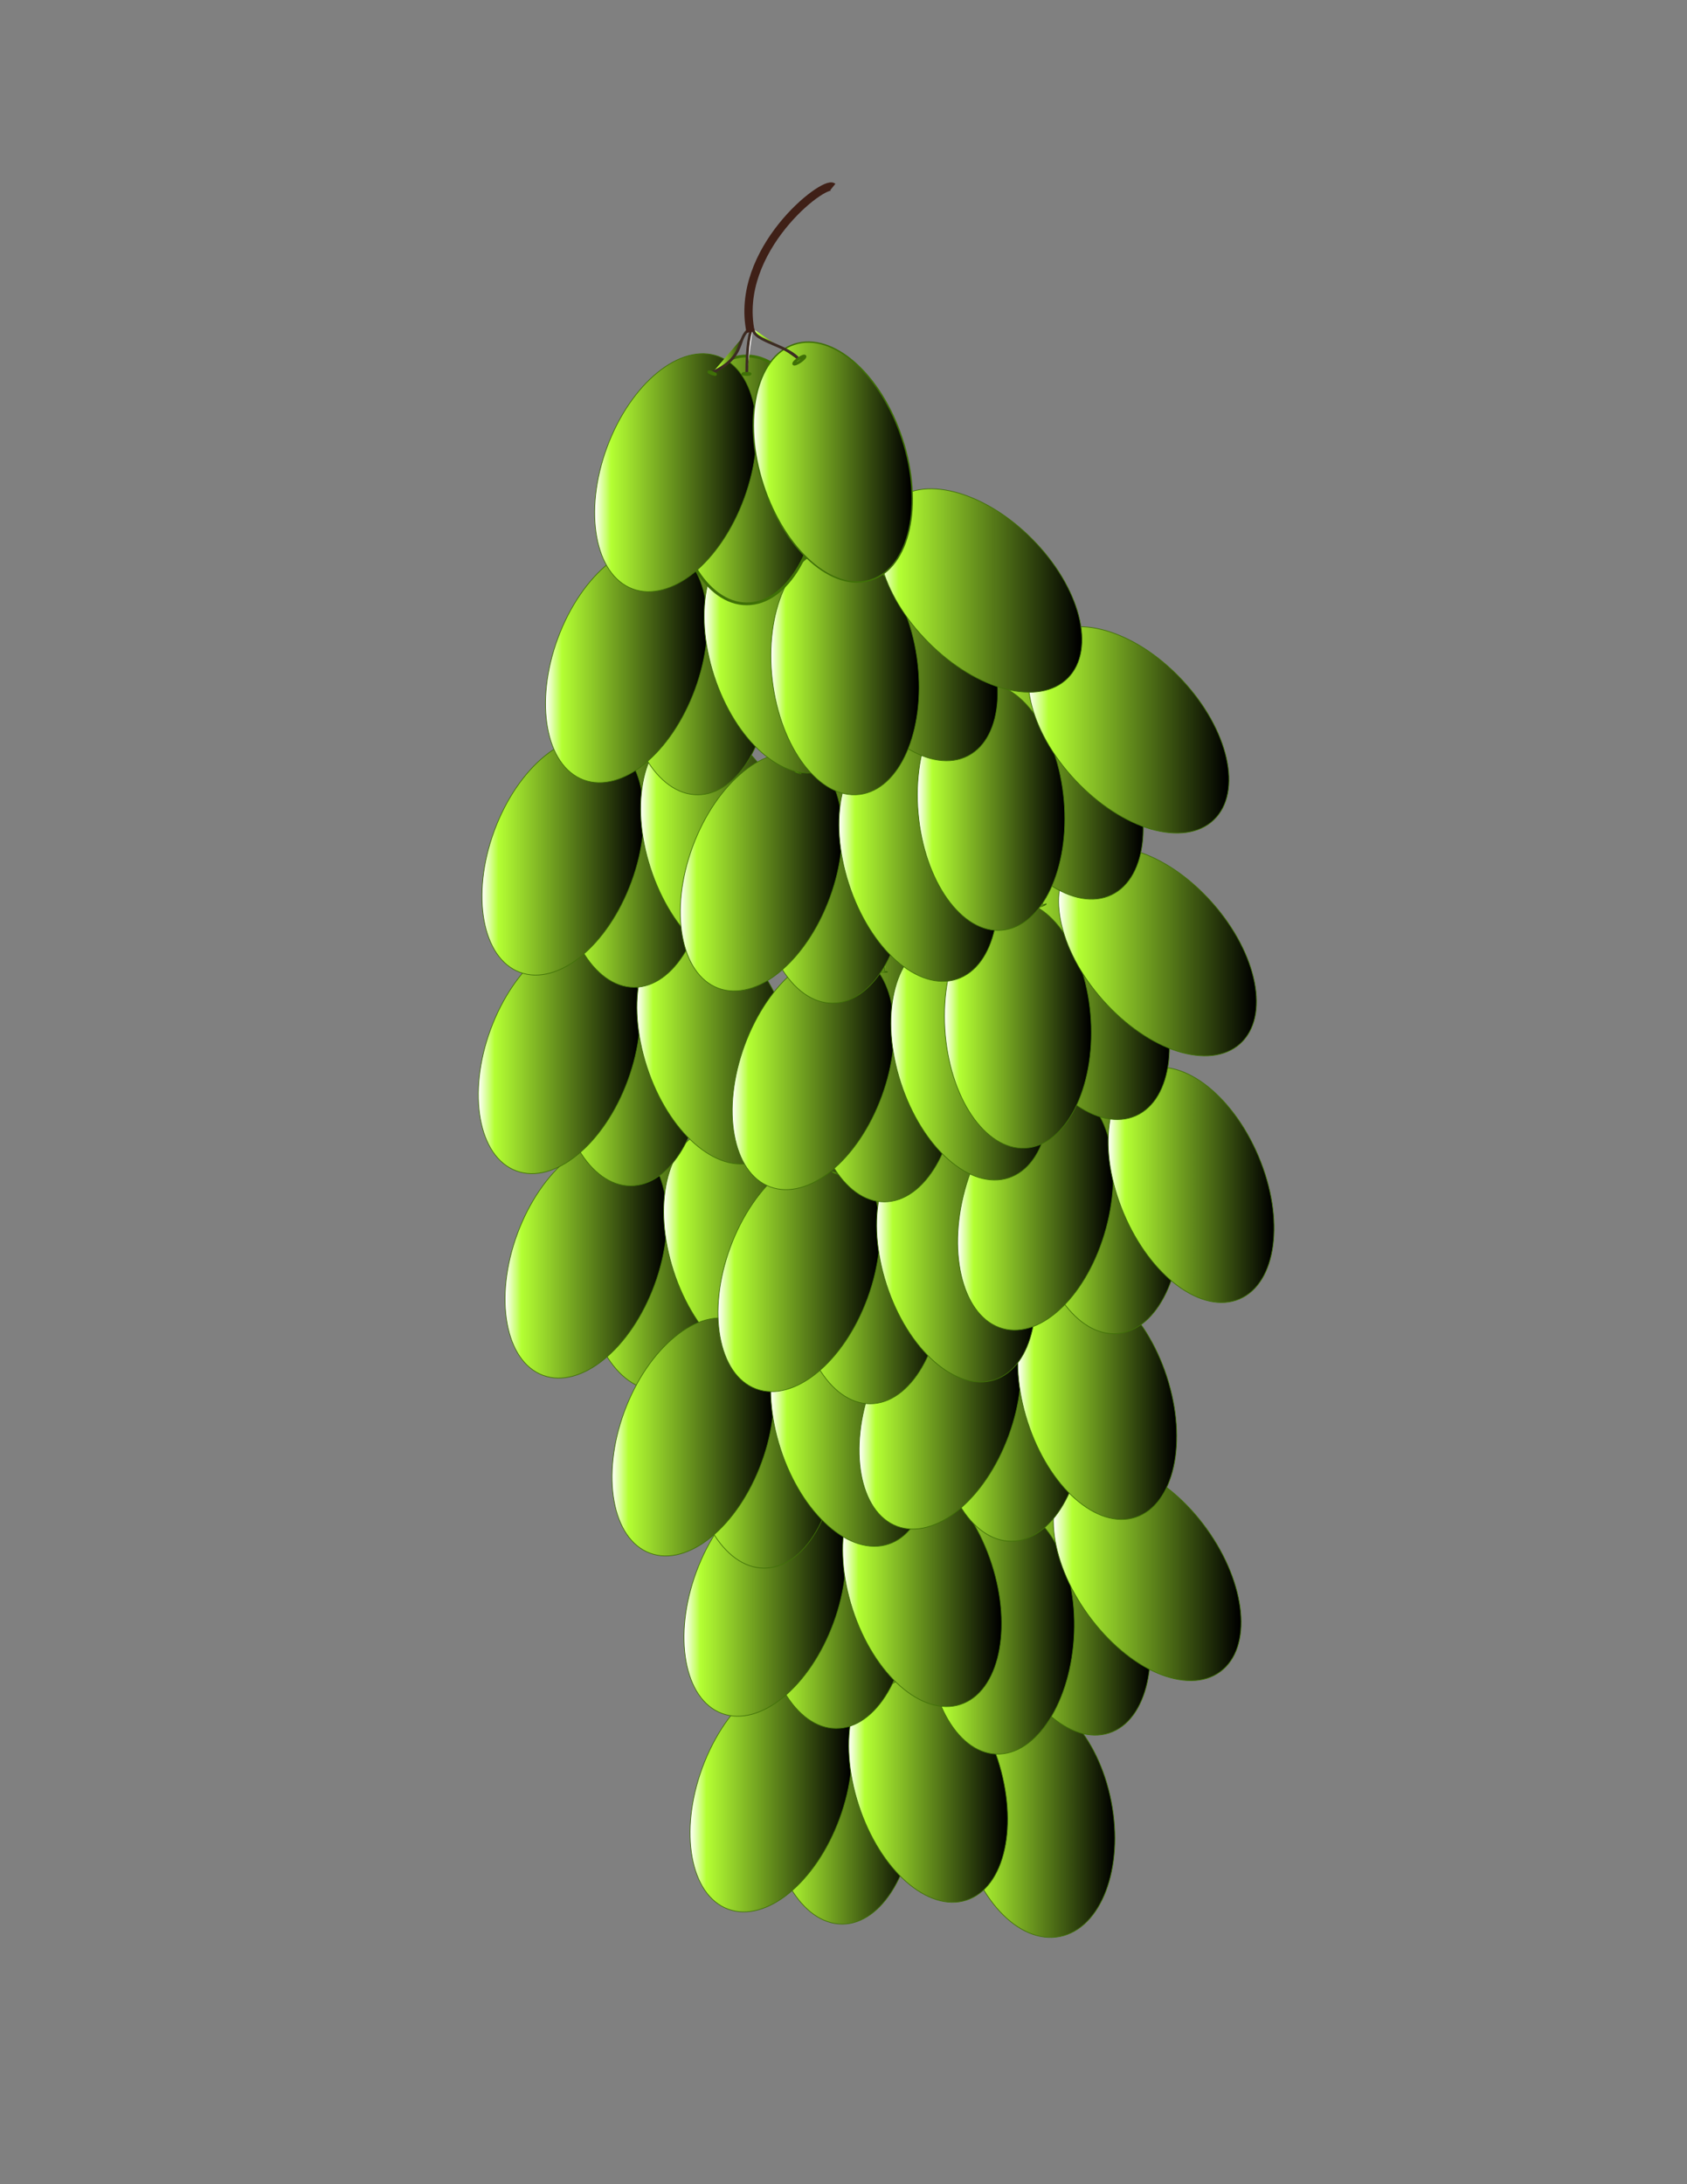 <?xml version="1.0" encoding="utf-8"?>
<!-- Generator: Adobe Illustrator 24.1.2, SVG Export Plug-In . SVG Version: 6.00 Build 0)  -->
<svg version="1.1" id="Layer_1" xmlns="http://www.w3.org/2000/svg" xmlns:xlink="http://www.w3.org/1999/xlink" x="0px" y="0px"
	 viewBox="0 0 612 792" style="enable-background:new 0 0 612 792;" xml:space="preserve">
<rect x="0" y="0" width="612" height="792" fill="#808080" stroke="none"/>
<style type="text/css">
	.st0{fill:url(#SVGID_1_);stroke:#3F7007;stroke-width:0.25;stroke-miterlimit:10;}
	.st1{fill:url(#SVGID_2_);stroke:#3F7007;stroke-width:0.25;stroke-miterlimit:10;}
	.st2{fill:url(#SVGID_3_);stroke:#3F7007;stroke-width:0.25;stroke-miterlimit:10;}
	.st3{fill:url(#SVGID_4_);stroke:#3F7007;stroke-width:0.25;stroke-miterlimit:10;}
	.st4{fill:url(#SVGID_5_);stroke:#3F7007;stroke-width:0.25;stroke-miterlimit:10;}
	.st5{fill:url(#SVGID_6_);stroke:#3F7007;stroke-width:0.25;stroke-miterlimit:10;}
	.st6{fill:url(#SVGID_7_);stroke:#3F7007;stroke-width:0.25;stroke-miterlimit:10;}
	.st7{fill:url(#SVGID_8_);stroke:#3F7007;stroke-width:0.25;stroke-miterlimit:10;}
	.st8{fill:url(#SVGID_9_);stroke:#3F7007;stroke-width:0.25;stroke-miterlimit:10;}
	.st9{fill:url(#SVGID_10_);stroke:#3F7007;stroke-width:0.25;stroke-miterlimit:10;}
	.st10{fill:url(#SVGID_11_);stroke:#3F7007;stroke-width:0.25;stroke-miterlimit:10;}
	.st11{fill:url(#SVGID_12_);stroke:#3F7007;stroke-width:0.25;stroke-miterlimit:10;}
	.st12{fill:url(#SVGID_13_);stroke:#3F7007;stroke-width:0.25;stroke-miterlimit:10;}
	.st13{fill:url(#SVGID_14_);stroke:#3F7007;stroke-width:0.25;stroke-miterlimit:10;}
	.st14{fill:url(#SVGID_15_);stroke:#3F7007;stroke-width:0.25;stroke-miterlimit:10;}
	.st15{fill:url(#SVGID_16_);stroke:#3F7007;stroke-width:0.25;stroke-miterlimit:10;}
	.st16{fill:url(#SVGID_17_);stroke:#3F7007;stroke-width:0.25;stroke-miterlimit:10;}
	.st17{fill:url(#SVGID_18_);stroke:#3F7007;stroke-width:0.25;stroke-miterlimit:10;}
	.st18{fill:url(#SVGID_19_);stroke:#3F7007;stroke-width:0.25;stroke-miterlimit:10;}
	.st19{fill:url(#SVGID_20_);stroke:#3F7007;stroke-width:0.25;stroke-miterlimit:10;}
	.st20{fill:url(#SVGID_21_);stroke:#3F7007;stroke-width:0.25;stroke-miterlimit:10;}
	.st21{fill:url(#SVGID_22_);stroke:#3F7007;stroke-width:0.25;stroke-miterlimit:10;}
	.st22{fill:url(#SVGID_23_);stroke:#3F7007;stroke-width:0.25;stroke-miterlimit:10;}
	.st23{fill:url(#SVGID_24_);stroke:#3F7007;stroke-width:0.25;stroke-miterlimit:10;}
	.st24{fill:url(#SVGID_25_);stroke:#3F7007;stroke-width:0.25;stroke-miterlimit:10;}
	.st25{fill:url(#SVGID_26_);stroke:#3F7007;stroke-width:0.25;stroke-miterlimit:10;}
	.st26{fill:url(#SVGID_27_);stroke:#3F7007;stroke-width:0.25;stroke-miterlimit:10;}
	.st27{fill:url(#SVGID_28_);stroke:#3F7007;stroke-width:0.25;stroke-miterlimit:10;}
	.st28{fill:url(#SVGID_29_);stroke:#3F7007;stroke-width:0.25;stroke-miterlimit:10;}
	.st29{fill:url(#SVGID_30_);stroke:#3F7007;stroke-width:0.25;stroke-miterlimit:10;}
	.st30{fill:url(#SVGID_31_);stroke:#3F7007;stroke-width:0.25;stroke-miterlimit:10;}
	.st31{fill:url(#SVGID_32_);stroke:#3F7007;stroke-width:0.25;stroke-miterlimit:10;}
	.st32{fill:url(#SVGID_33_);stroke:#3F7007;stroke-width:0.25;stroke-miterlimit:10;}
	.st33{fill:url(#SVGID_34_);stroke:#3F7007;stroke-width:0.25;stroke-miterlimit:10;}
	.st34{fill:url(#SVGID_35_);stroke:#3F7007;stroke-width:0.25;stroke-miterlimit:10;}
	.st35{fill:url(#SVGID_36_);stroke:#3F7007;stroke-width:0.25;stroke-miterlimit:10;}
	.st36{fill:url(#SVGID_37_);stroke:#3F7007;stroke-width:0.25;stroke-miterlimit:10;}
	.st37{fill:url(#SVGID_38_);stroke:#3F7007;stroke-width:0.25;stroke-miterlimit:10;}
	.st38{fill:url(#SVGID_39_);stroke:#3F7007;stroke-width:0.25;stroke-miterlimit:10;}
	.st39{fill:url(#SVGID_40_);stroke:#3F7007;stroke-width:0.25;stroke-miterlimit:10;}
	.st40{fill:url(#SVGID_41_);stroke:#3F7007;stroke-width:0.25;stroke-miterlimit:10;}
	.st41{fill:url(#SVGID_42_);stroke:#3F7007;stroke-width:0.25;stroke-miterlimit:10;}
	.st42{fill:url(#SVGID_43_);stroke:#3F7007;stroke-width:0.25;stroke-miterlimit:10;}
	.st43{fill:url(#SVGID_44_);stroke:#3F7007;stroke-width:0.25;stroke-miterlimit:10;}
	.st44{fill:url(#SVGID_45_);stroke:#3F7007;stroke-width:0.25;stroke-miterlimit:10;}
	.st45{fill:url(#SVGID_46_);stroke:#3F7007;stroke-width:0.25;stroke-miterlimit:10;}
	.st46{fill:url(#SVGID_47_);stroke:#3F7007;stroke-width:0.25;stroke-miterlimit:10;}
	.st47{fill:url(#SVGID_48_);stroke:#3F7007;stroke-width:0.25;stroke-miterlimit:10;}
	.st48{fill:url(#SVGID_49_);stroke:#3F7007;stroke-width:0.25;stroke-miterlimit:10;}
	.st49{fill:url(#SVGID_50_);stroke:#3F7007;stroke-width:0.25;stroke-miterlimit:10;}
	.st50{fill:url(#SVGID_51_);stroke:#3F7007;stroke-width:0.25;stroke-miterlimit:10;}
	.st51{fill:url(#SVGID_52_);stroke:#3F7007;stroke-width:0.25;stroke-miterlimit:10;}
	.st52{fill:url(#SVGID_53_);stroke:#3F7007;stroke-width:0.25;stroke-miterlimit:10;}
	.st53{fill:url(#SVGID_54_);stroke:#3F7007;stroke-width:0.25;stroke-miterlimit:10;}
	.st54{fill:url(#SVGID_55_);stroke:#3F7007;stroke-width:0.25;stroke-miterlimit:10;}
	.st55{fill:url(#SVGID_56_);stroke:#3F7007;stroke-width:0.25;stroke-miterlimit:10;}
	.st56{fill:url(#SVGID_57_);stroke:#3F7007;stroke-width:0.25;stroke-miterlimit:10;}
	.st57{fill:url(#SVGID_58_);stroke:#3F7007;stroke-width:0.25;stroke-miterlimit:10;}
	.st58{fill:url(#SVGID_59_);stroke:#3F7007;stroke-width:0.25;stroke-miterlimit:10;}
	.st59{fill:url(#SVGID_60_);stroke:#3F7007;stroke-width:0.25;stroke-miterlimit:10;}
	.st60{fill:url(#SVGID_61_);stroke:#3F7007;stroke-width:0.25;stroke-miterlimit:10;}
	.st61{fill:url(#SVGID_62_);stroke:#3F7007;stroke-width:0.25;stroke-miterlimit:10;}
	.st62{fill:url(#SVGID_63_);stroke:#3F7007;stroke-width:0.25;stroke-miterlimit:10;}
	.st63{fill:url(#SVGID_64_);stroke:#3F7007;stroke-width:0.25;stroke-miterlimit:10;}
	.st64{fill:url(#SVGID_65_);stroke:#3F7007;stroke-width:0.25;stroke-miterlimit:10;}
	.st65{fill:url(#SVGID_66_);stroke:#3F7007;stroke-width:0.25;stroke-miterlimit:10;}
	.st66{fill:url(#SVGID_67_);stroke:#3F7007;stroke-width:0.25;stroke-miterlimit:10;}
	.st67{fill:url(#SVGID_68_);stroke:#3F7007;stroke-width:0.25;stroke-miterlimit:10;}
	.st68{fill:url(#SVGID_69_);stroke:#3F7007;stroke-width:0.25;stroke-miterlimit:10;}
	.st69{fill:url(#SVGID_70_);stroke:#3F7007;stroke-width:0.25;stroke-miterlimit:10;}
	.st70{fill:url(#SVGID_71_);stroke:#3F7007;stroke-width:0.25;stroke-miterlimit:10;}
	.st71{fill:url(#SVGID_72_);stroke:#3F7007;stroke-width:0.25;stroke-miterlimit:10;}
	.st72{fill:url(#SVGID_73_);stroke:#3F7007;stroke-width:0.25;stroke-miterlimit:10;}
	.st73{fill:url(#SVGID_74_);stroke:#3F7007;stroke-width:0.25;stroke-miterlimit:10;}
	.st74{fill:url(#SVGID_75_);stroke:#3F7007;stroke-width:0.25;stroke-miterlimit:10;}
	.st75{fill:url(#SVGID_76_);stroke:#3F7007;stroke-width:0.25;stroke-miterlimit:10;}
	.st76{fill:url(#SVGID_77_);stroke:#3F7007;stroke-width:0.25;stroke-miterlimit:10;}
	.st77{fill:url(#SVGID_78_);stroke:#3F7007;stroke-width:0.25;stroke-miterlimit:10;}
	.st78{fill:url(#SVGID_79_);stroke:#3F7007;stroke-width:0.25;stroke-miterlimit:10;}
	.st79{fill:url(#SVGID_80_);stroke:#3F7007;stroke-width:0.25;stroke-miterlimit:10;}
	.st80{fill:url(#SVGID_81_);stroke:#3F7007;stroke-width:0.25;stroke-miterlimit:10;}
	.st81{fill:url(#SVGID_82_);stroke:#3F7007;stroke-width:0.25;stroke-miterlimit:10;}
	.st82{fill:url(#SVGID_83_);stroke:#3F7007;stroke-width:0.25;stroke-miterlimit:10;}
	.st83{fill:url(#SVGID_84_);stroke:#3F7007;stroke-width:0.25;stroke-miterlimit:10;}
	.st84{fill:url(#SVGID_85_);stroke:#3F7007;stroke-width:0.25;stroke-miterlimit:10;}
	.st85{fill:url(#SVGID_86_);stroke:#3F7007;stroke-width:0.25;stroke-miterlimit:10;}
	.st86{fill:url(#SVGID_87_);stroke:#3F7007;stroke-width:0.25;stroke-miterlimit:10;}
	.st87{fill:url(#SVGID_88_);stroke:#3F7007;stroke-width:0.25;stroke-miterlimit:10;}
	.st88{fill:url(#SVGID_89_);stroke:#3F7007;stroke-width:0.25;stroke-miterlimit:10;}
	.st89{fill:url(#SVGID_90_);stroke:#3F7007;stroke-width:0.25;stroke-miterlimit:10;}
	.st90{fill:url(#SVGID_91_);stroke:#3F7007;stroke-width:0.25;stroke-miterlimit:10;}
	.st91{fill:url(#SVGID_92_);stroke:#3F7007;stroke-width:0.25;stroke-miterlimit:10;}
	.st92{fill:url(#SVGID_93_);stroke:#3F7007;stroke-width:0.25;stroke-miterlimit:10;}
	.st93{fill:url(#SVGID_94_);stroke:#3F7007;stroke-width:0.25;stroke-miterlimit:10;}
	.st94{fill:url(#SVGID_95_);stroke:#3F7007;stroke-width:0.25;stroke-miterlimit:10;}
	.st95{fill:url(#SVGID_96_);stroke:#3F7007;stroke-width:0.25;stroke-miterlimit:10;}
	.st96{fill:url(#SVGID_97_);stroke:#3F7007;stroke-width:0.25;stroke-miterlimit:10;}
	.st97{fill:url(#SVGID_98_);stroke:#3F7007;stroke-width:0.25;stroke-miterlimit:10;}
	.st98{fill:url(#SVGID_99_);stroke:#3F7007;stroke-width:0.25;stroke-miterlimit:10;}
	.st99{fill:url(#SVGID_100_);stroke:#3F7007;stroke-width:0.25;stroke-miterlimit:10;}
	.st100{fill:url(#SVGID_101_);stroke:#3F7007;stroke-width:0.25;stroke-miterlimit:10;}
	.st101{fill:url(#SVGID_102_);stroke:#3F7007;stroke-width:0.25;stroke-miterlimit:10;}
	.st102{fill:url(#SVGID_103_);stroke:#3F7007;stroke-width:0.25;stroke-miterlimit:10;}
	.st103{fill:url(#SVGID_104_);stroke:#3F7007;stroke-width:0.25;stroke-miterlimit:10;}
	.st104{fill:url(#SVGID_105_);stroke:#3F7007;stroke-width:0.25;stroke-miterlimit:10;}
	.st105{fill:url(#SVGID_106_);stroke:#3F7007;stroke-width:0.25;stroke-miterlimit:10;}
	.st106{fill:url(#SVGID_107_);stroke:#3F7007;stroke-width:0.25;stroke-miterlimit:10;}
	.st107{fill:url(#SVGID_108_);stroke:#3F7007;stroke-width:0.25;stroke-miterlimit:10;}
	.st108{fill:url(#SVGID_109_);stroke:#3F7007;stroke-width:0.25;stroke-miterlimit:10;}
	.st109{fill:url(#SVGID_110_);stroke:#3F7007;stroke-width:0.25;stroke-miterlimit:10;}
	.st110{fill:url(#SVGID_111_);stroke:#3F7007;stroke-width:0.25;stroke-miterlimit:10;}
	.st111{fill:url(#SVGID_112_);stroke:#3F7007;stroke-width:0.25;stroke-miterlimit:10;}
	.st112{fill:url(#SVGID_113_);stroke:#3F7007;stroke-width:0.25;stroke-miterlimit:10;}
	.st113{fill:url(#SVGID_114_);stroke:#3F7007;stroke-width:0.25;stroke-miterlimit:10;}
	.st114{fill:url(#SVGID_115_);stroke:#3F7007;stroke-width:0.25;stroke-miterlimit:10;}
	.st115{fill:url(#SVGID_116_);stroke:#3F7007;stroke-width:0.25;stroke-miterlimit:10;}
	.st116{fill:url(#SVGID_117_);stroke:#3F7007;stroke-width:0.25;stroke-miterlimit:10;}
	.st117{fill:url(#SVGID_118_);stroke:#3F7007;stroke-width:0.25;stroke-miterlimit:10;}
	.st118{fill:url(#SVGID_119_);stroke:#3F7007;stroke-width:0.25;stroke-miterlimit:10;}
	.st119{fill:url(#SVGID_120_);stroke:#3F7007;stroke-width:0.25;stroke-miterlimit:10;}
	.st120{fill:url(#SVGID_121_);stroke:#3F7007;stroke-width:0.25;stroke-miterlimit:10;}
	.st121{fill:url(#SVGID_122_);stroke:#3F7007;stroke-width:0.25;stroke-miterlimit:10;}
	.st122{fill:url(#SVGID_123_);stroke:#3F7007;stroke-width:0.25;stroke-miterlimit:10;}
	.st123{fill:url(#SVGID_124_);stroke:#3F7007;stroke-width:0.25;stroke-miterlimit:10;}
	.st124{fill:url(#SVGID_125_);stroke:#3F7007;stroke-width:0.25;stroke-miterlimit:10;}
	.st125{fill:url(#SVGID_126_);stroke:#3F7007;stroke-width:0.25;stroke-miterlimit:10;}
	.st126{fill:url(#SVGID_127_);stroke:#3F7007;stroke-width:0.25;stroke-miterlimit:10;}
	.st127{fill:url(#SVGID_128_);stroke:#3F7007;stroke-width:0.25;stroke-miterlimit:10;}
	.st128{fill:url(#SVGID_129_);stroke:#3F7007;stroke-width:0.25;stroke-miterlimit:10;}
	.st129{fill:url(#SVGID_130_);stroke:#3F7007;stroke-width:0.25;stroke-miterlimit:10;}
	.st130{fill:url(#SVGID_131_);stroke:#3F7007;stroke-width:0.25;stroke-miterlimit:10;}
	.st131{fill:url(#SVGID_132_);stroke:#3F7007;stroke-width:0.25;stroke-miterlimit:10;}
	.st132{fill:url(#SVGID_133_);stroke:#3F7007;stroke-width:0.25;stroke-miterlimit:10;}
	.st133{fill:url(#SVGID_134_);stroke:#3F7007;stroke-width:0.25;stroke-miterlimit:10;}
	.st134{fill:url(#SVGID_135_);stroke:#3F7007;stroke-width:0.25;stroke-miterlimit:10;}
	.st135{fill:url(#SVGID_136_);stroke:#3F7007;stroke-width:0.25;stroke-miterlimit:10;}
	.st136{fill:url(#SVGID_137_);stroke:#3F7007;stroke-width:0.25;stroke-miterlimit:10;}
	.st137{fill:url(#SVGID_138_);stroke:#3F7007;stroke-width:0.25;stroke-miterlimit:10;}
	.st138{fill:url(#SVGID_139_);stroke:#3F7007;stroke-width:0.25;stroke-miterlimit:10;}
	.st139{fill:url(#SVGID_140_);stroke:#3F7007;stroke-width:0.25;stroke-miterlimit:10;}
	.st140{fill:url(#SVGID_141_);stroke:#3F7007;stroke-width:0.25;stroke-miterlimit:10;}
	.st141{fill:url(#SVGID_142_);stroke:#3F7007;stroke-width:0.25;stroke-miterlimit:10;}
	.st142{fill:url(#SVGID_143_);stroke:#3F7007;stroke-miterlimit:10;}
	.st143{fill:url(#SVGID_144_);stroke:#3F7007;stroke-miterlimit:10;}
	.st144{fill:url(#SVGID_145_);stroke:#3F7007;stroke-width:0.25;stroke-miterlimit:10;}
	.st145{fill:url(#SVGID_146_);stroke:#3F7007;stroke-miterlimit:10;}
	.st146{fill:url(#SVGID_147_);stroke:#3F7007;stroke-miterlimit:10;}
	.st147{fill:url(#SVGID_148_);stroke:#3F7007;stroke-miterlimit:10;}
	.st148{fill:url(#SVGID_149_);stroke:#3F7007;stroke-width:0.25;stroke-miterlimit:10;}
	.st149{fill:url(#SVGID_150_);stroke:#3F7007;stroke-miterlimit:10;}
	.st150{fill:url(#SVGID_151_);stroke:#3F7007;stroke-miterlimit:10;}
	.st151{fill:url(#SVGID_152_);stroke:#3F7007;stroke-width:0.25;stroke-miterlimit:10;}
	.st152{fill:url(#SVGID_153_);stroke:#3F7007;stroke-miterlimit:10;}
	.st153{fill:url(#SVGID_154_);stroke:#3F7007;stroke-miterlimit:10;}
	.st154{fill:url(#SVGID_155_);stroke:#3F7007;stroke-width:0.25;stroke-miterlimit:10;}
	.st155{fill:url(#SVGID_156_);stroke:#3F7007;stroke-miterlimit:10;}
	.st156{fill:url(#SVGID_157_);stroke:#3F7007;stroke-miterlimit:10;}
	.st157{fill:url(#SVGID_158_);stroke:#3F7007;stroke-miterlimit:10;}
	.st158{fill:url(#SVGID_159_);stroke:#3F7007;stroke-width:0.25;stroke-miterlimit:10;}
	.st159{fill:url(#SVGID_160_);stroke:#3F7007;stroke-miterlimit:10;}
	.st160{fill:url(#SVGID_161_);stroke:#3F7007;stroke-miterlimit:10;}
	.st161{fill:url(#SVGID_162_);stroke:#3F7007;stroke-miterlimit:10;}
	.st162{fill:#FFFFFF;stroke:#3D2C23;stroke-miterlimit:10;}
	.st163{fill:url(#SVGID_163_);stroke:#3F7007;stroke-miterlimit:10;}
	.st164{fill:url(#SVGID_164_);stroke:#3F7007;stroke-width:0.25;stroke-miterlimit:10;}
	.st165{fill:url(#SVGID_165_);stroke:#3D2C23;stroke-miterlimit:10;}
	.st166{fill:url(#SVGID_166_);stroke:#3F7007;stroke-miterlimit:10;}
	.st167{fill:url(#SVGID_167_);stroke:#3F7007;stroke-miterlimit:10;}
	.st168{fill:url(#SVGID_168_);stroke:#3F7007;stroke-width:0.5;stroke-miterlimit:10;}
	.st169{fill:url(#SVGID_169_);stroke:#3D2C23;stroke-miterlimit:10;}
	.st170{fill:url(#SVGID_170_);stroke:#3F7007;stroke-miterlimit:10;}
	.st171{fill:none;stroke:#3F2017;stroke-width:3;stroke-miterlimit:10;}
</style>
<linearGradient id="SVGID_1_" gradientUnits="userSpaceOnUse" x1="347.52" y1="658.607" x2="404.461" y2="658.607">
	<stop  offset="0" style="stop-color:#FFFFFF"/>
	<stop  offset="0.101" style="stop-color:#B4FF33"/>
	<stop  offset="0.989" style="stop-color:#000000"/>
</linearGradient>
<path class="st0" d="M403.16,653.32c4.68,24.08-3.69,45.96-18.69,48.88c-15.01,2.92-30.97-14.23-35.65-38.31s3.69-45.96,18.69-48.88
	C382.52,612.09,398.48,629.25,403.16,653.32z"/>
<g>
	<linearGradient id="SVGID_2_" gradientUnits="userSpaceOnUse" x1="211.851" y1="459.179" x2="264.958" y2="459.179">
		<stop  offset="0" style="stop-color:#FFFFFF"/>
		<stop  offset="0.101" style="stop-color:#B4FF33"/>
		<stop  offset="0.989" style="stop-color:#000000"/>
	</linearGradient>
	<ellipse class="st1" cx="238.4" cy="459.18" rx="26.55" ry="44.94"/>
	<linearGradient id="SVGID_3_" gradientUnits="userSpaceOnUse" x1="238.404" y1="412.404" x2="240.617" y2="412.404">
		<stop  offset="0" style="stop-color:#FFFFFF"/>
		<stop  offset="0.101" style="stop-color:#B4FF33"/>
		<stop  offset="0.989" style="stop-color:#000000"/>
	</linearGradient>
	<path class="st2" d="M238.4,420.37c0-8.81,0.99-15.93,2.21-15.93"/>
	<linearGradient id="SVGID_4_" gradientUnits="userSpaceOnUse" x1="236.979" y1="420.738" x2="239.628" y2="420.738">
		<stop  offset="0" style="stop-color:#FFFFFF"/>
		<stop  offset="0.101" style="stop-color:#B4FF33"/>
		<stop  offset="0.989" style="stop-color:#000000"/>
	</linearGradient>
	<ellipse class="st3" cx="238.3" cy="420.74" rx="1.32" ry="0.21"/>
	<g>
		<linearGradient id="SVGID_5_" gradientUnits="userSpaceOnUse" x1="183.209" y1="456.554" x2="241.979" y2="456.554">
			<stop  offset="0" style="stop-color:#FFFFFF"/>
			<stop  offset="0.101" style="stop-color:#B4FF33"/>
			<stop  offset="0.989" style="stop-color:#000000"/>
		</linearGradient>
		<path class="st4" d="M237.5,465.77c-8.61,23.28-26.74,38.02-40.49,32.93c-13.75-5.09-17.92-28.08-9.31-51.36
			s26.74-38.02,40.49-32.93C241.94,419.5,246.11,442.49,237.5,465.77z"/>
		<linearGradient id="SVGID_6_" gradientUnits="userSpaceOnUse" x1="226.058" y1="412.297" x2="239.494" y2="412.297">
			<stop  offset="0" style="stop-color:#FFFFFF"/>
			<stop  offset="0.101" style="stop-color:#B4FF33"/>
			<stop  offset="0.989" style="stop-color:#000000"/>
		</linearGradient>
		<path class="st5" d="M226.06,420.16c12.31-5.79,8.43-12.49,13.44-15.72"/>
		<linearGradient id="SVGID_7_" gradientUnits="userSpaceOnUse" x1="224.591" y1="420.465" x2="227.08" y2="420.465">
			<stop  offset="0" style="stop-color:#FFFFFF"/>
			<stop  offset="0.101" style="stop-color:#B4FF33"/>
			<stop  offset="0.989" style="stop-color:#000000"/>
		</linearGradient>
		<path class="st6" d="M224.59,420.01c0.04-0.11,0.63,0.01,1.31,0.26c0.69,0.25,1.21,0.55,1.17,0.65c-0.04,0.11-0.63-0.01-1.31-0.26
			C225.08,420.41,224.55,420.11,224.59,420.01z"/>
	</g>
	<linearGradient id="SVGID_8_" gradientUnits="userSpaceOnUse" x1="255.415" y1="416.257" x2="258.049" y2="416.257">
		<stop  offset="0" style="stop-color:#FFFFFF"/>
		<stop  offset="0.101" style="stop-color:#B4FF33"/>
		<stop  offset="0.989" style="stop-color:#000000"/>
	</linearGradient>
	<path class="st7" d="M255.42,416.4c-0.01-0.11,0.57-0.27,1.3-0.35c0.73-0.08,1.33-0.05,1.34,0.07c0.01,0.11-0.57,0.27-1.3,0.35
		C256.03,416.54,255.43,416.51,255.42,416.4z"/>
	<g>
		<linearGradient id="SVGID_9_" gradientUnits="userSpaceOnUse" x1="240.766" y1="452.708" x2="298.442" y2="452.708">
			<stop  offset="0" style="stop-color:#FFFFFF"/>
			<stop  offset="0.101" style="stop-color:#B4FF33"/>
			<stop  offset="0.989" style="stop-color:#000000"/>
		</linearGradient>
		<path class="st8" d="M294.85,444.48c7.69,23.6,2.62,46.41-11.32,50.95c-13.94,4.55-31.48-10.9-39.17-34.49
			c-7.69-23.6-2.62-46.41,11.32-50.95C269.62,405.44,287.16,420.88,294.85,444.48z"/>
		<g>
			<linearGradient id="SVGID_10_" gradientUnits="userSpaceOnUse" x1="240.762" y1="410.2" x2="257.625" y2="410.2">
				<stop  offset="0" style="stop-color:#FFFFFF"/>
				<stop  offset="0.101" style="stop-color:#B4FF33"/>
				<stop  offset="0.989" style="stop-color:#000000"/>
			</linearGradient>
			<path class="st9" d="M257.63,415.96c-3.44-5.4-17.12-7.13-16.86-11.52"/>
		</g>
	</g>
	<linearGradient id="SVGID_11_" gradientUnits="userSpaceOnUse" x1="255.42" y1="415.726" x2="259.533" y2="415.726">
		<stop  offset="0" style="stop-color:#FFFFFF"/>
		<stop  offset="0.101" style="stop-color:#B4FF33"/>
		<stop  offset="0.989" style="stop-color:#000000"/>
	</linearGradient>
	<path class="st10" d="M259.5,414.33c0.19,0.27-0.57,1.12-1.69,1.89c-1.12,0.77-2.18,1.18-2.37,0.91c-0.19-0.27,0.57-1.12,1.69-1.89
		C258.26,414.46,259.32,414.06,259.5,414.33z"/>
</g>
<g>
	<linearGradient id="SVGID_12_" gradientUnits="userSpaceOnUse" x1="278.975" y1="652.745" x2="332.081" y2="652.745">
		<stop  offset="0" style="stop-color:#FFFFFF"/>
		<stop  offset="0.101" style="stop-color:#B4FF33"/>
		<stop  offset="0.989" style="stop-color:#000000"/>
	</linearGradient>
	<ellipse class="st11" cx="305.53" cy="652.75" rx="26.55" ry="44.94"/>
	<linearGradient id="SVGID_13_" gradientUnits="userSpaceOnUse" x1="305.528" y1="605.97" x2="307.741" y2="605.97">
		<stop  offset="0" style="stop-color:#FFFFFF"/>
		<stop  offset="0.101" style="stop-color:#B4FF33"/>
		<stop  offset="0.989" style="stop-color:#000000"/>
	</linearGradient>
	<path class="st12" d="M305.53,613.94c0-8.81,0.99-15.93,2.21-15.93"/>
	<linearGradient id="SVGID_14_" gradientUnits="userSpaceOnUse" x1="304.103" y1="614.304" x2="306.752" y2="614.304">
		<stop  offset="0" style="stop-color:#FFFFFF"/>
		<stop  offset="0.101" style="stop-color:#B4FF33"/>
		<stop  offset="0.989" style="stop-color:#000000"/>
	</linearGradient>
	<ellipse class="st13" cx="305.43" cy="614.3" rx="1.32" ry="0.21"/>
	<g>
		<linearGradient id="SVGID_15_" gradientUnits="userSpaceOnUse" x1="250.333" y1="650.12" x2="309.103" y2="650.12">
			<stop  offset="0" style="stop-color:#FFFFFF"/>
			<stop  offset="0.101" style="stop-color:#B4FF33"/>
			<stop  offset="0.989" style="stop-color:#000000"/>
		</linearGradient>
		<path class="st14" d="M304.62,659.33c-8.61,23.28-26.74,38.02-40.49,32.93s-17.92-28.08-9.31-51.36
			c8.61-23.28,26.74-38.02,40.49-32.93C309.06,613.06,313.23,636.06,304.62,659.33z"/>
		<linearGradient id="SVGID_16_" gradientUnits="userSpaceOnUse" x1="293.181" y1="605.863" x2="306.618" y2="605.863">
			<stop  offset="0" style="stop-color:#FFFFFF"/>
			<stop  offset="0.101" style="stop-color:#B4FF33"/>
			<stop  offset="0.989" style="stop-color:#000000"/>
		</linearGradient>
		<path class="st15" d="M293.18,613.72c12.31-5.79,8.43-12.49,13.44-15.72"/>
		<linearGradient id="SVGID_17_" gradientUnits="userSpaceOnUse" x1="291.715" y1="614.031" x2="294.203" y2="614.031">
			<stop  offset="0" style="stop-color:#FFFFFF"/>
			<stop  offset="0.101" style="stop-color:#B4FF33"/>
			<stop  offset="0.989" style="stop-color:#000000"/>
		</linearGradient>
		<path class="st16" d="M291.72,613.57c0.04-0.11,0.63,0.01,1.31,0.26c0.69,0.25,1.21,0.55,1.17,0.65
			c-0.04,0.11-0.63-0.01-1.31-0.26S291.68,613.68,291.72,613.57z"/>
	</g>
	<linearGradient id="SVGID_18_" gradientUnits="userSpaceOnUse" x1="322.539" y1="609.823" x2="325.173" y2="609.823">
		<stop  offset="0" style="stop-color:#FFFFFF"/>
		<stop  offset="0.101" style="stop-color:#B4FF33"/>
		<stop  offset="0.989" style="stop-color:#000000"/>
	</linearGradient>
	<path class="st17" d="M322.54,609.96c-0.01-0.11,0.57-0.27,1.3-0.35c0.73-0.08,1.33-0.05,1.34,0.07c0.01,0.11-0.57,0.27-1.3,0.35
		C323.15,610.11,322.55,610.08,322.54,609.96z"/>
	<g>
		<linearGradient id="SVGID_19_" gradientUnits="userSpaceOnUse" x1="307.89" y1="646.274" x2="365.565" y2="646.274">
			<stop  offset="0" style="stop-color:#FFFFFF"/>
			<stop  offset="0.101" style="stop-color:#B4FF33"/>
			<stop  offset="0.989" style="stop-color:#000000"/>
		</linearGradient>
		<path class="st18" d="M361.97,638.04c7.69,23.6,2.62,46.41-11.32,50.95c-13.94,4.55-31.48-10.9-39.17-34.49
			c-7.69-23.6-2.62-46.41,11.32-50.95S354.28,614.45,361.97,638.04z"/>
		<g>
			<linearGradient id="SVGID_20_" gradientUnits="userSpaceOnUse" x1="307.886" y1="603.766" x2="324.749" y2="603.766">
				<stop  offset="0" style="stop-color:#FFFFFF"/>
				<stop  offset="0.101" style="stop-color:#B4FF33"/>
				<stop  offset="0.989" style="stop-color:#000000"/>
			</linearGradient>
			<path class="st19" d="M324.75,609.53c-3.44-5.4-17.12-7.13-16.86-11.52"/>
		</g>
	</g>
	<linearGradient id="SVGID_21_" gradientUnits="userSpaceOnUse" x1="322.544" y1="609.292" x2="326.657" y2="609.292">
		<stop  offset="0" style="stop-color:#FFFFFF"/>
		<stop  offset="0.101" style="stop-color:#B4FF33"/>
		<stop  offset="0.989" style="stop-color:#000000"/>
	</linearGradient>
	<path class="st20" d="M326.63,607.89c0.19,0.27-0.57,1.12-1.69,1.89c-1.12,0.77-2.18,1.18-2.37,0.91
		c-0.19-0.27,0.57-1.12,1.69-1.89C325.38,608.03,326.44,607.62,326.63,607.89z"/>
</g>
<g>
	<linearGradient id="SVGID_22_" gradientUnits="userSpaceOnUse" x1="359.695" y1="585.654" x2="417.34" y2="585.654">
		<stop  offset="0" style="stop-color:#FFFFFF"/>
		<stop  offset="0.101" style="stop-color:#B4FF33"/>
		<stop  offset="0.989" style="stop-color:#000000"/>
	</linearGradient>
	<path class="st21" d="M413.77,577.45c7.66,23.6,2.57,46.41-11.38,50.94c-13.95,4.53-31.47-10.93-39.13-34.54
		s-2.57-46.41,11.38-50.94C388.59,538.39,406.11,553.85,413.77,577.45z"/>
	<linearGradient id="SVGID_23_" gradientUnits="userSpaceOnUse" x1="373.282" y1="540.824" x2="376.532" y2="540.824">
		<stop  offset="0" style="stop-color:#FFFFFF"/>
		<stop  offset="0.101" style="stop-color:#B4FF33"/>
		<stop  offset="0.989" style="stop-color:#000000"/>
	</linearGradient>
	<path class="st22" d="M376.53,548.74c-2.72-8.38-3.98-15.46-2.82-15.84"/>
	<linearGradient id="SVGID_24_" gradientUnits="userSpaceOnUse" x1="375.288" y1="549.124" x2="377.81" y2="549.124">
		<stop  offset="0" style="stop-color:#FFFFFF"/>
		<stop  offset="0.101" style="stop-color:#B4FF33"/>
		<stop  offset="0.989" style="stop-color:#000000"/>
	</linearGradient>
	<path class="st23" d="M375.29,549.53c-0.04-0.11,0.5-0.38,1.2-0.61c0.7-0.23,1.29-0.32,1.32-0.21c0.04,0.11-0.5,0.38-1.2,0.61
		C375.92,549.55,375.32,549.64,375.29,549.53z"/>
	<g>
		<linearGradient id="SVGID_25_" gradientUnits="userSpaceOnUse" x1="336.564" y1="591.129" x2="389.752" y2="591.129">
			<stop  offset="0" style="stop-color:#FFFFFF"/>
			<stop  offset="0.101" style="stop-color:#B4FF33"/>
			<stop  offset="0.989" style="stop-color:#000000"/>
		</linearGradient>
		<path class="st24" d="M389.69,592.2c-1,24.8-13.69,44.42-28.34,43.83c-14.65-0.59-25.72-21.17-24.72-45.97
			c1-24.8,13.69-44.42,28.34-43.83S390.69,567.4,389.69,592.2z"/>
		<linearGradient id="SVGID_26_" gradientUnits="userSpaceOnUse" x1="364.722" y1="542.802" x2="372.647" y2="542.802">
			<stop  offset="0" style="stop-color:#FFFFFF"/>
			<stop  offset="0.101" style="stop-color:#B4FF33"/>
			<stop  offset="0.989" style="stop-color:#000000"/>
		</linearGradient>
		<path class="st25" d="M364.72,552.35c9.92-9.31,4.16-14.48,7.93-19.1"/>
		<linearGradient id="SVGID_27_" gradientUnits="userSpaceOnUse" x1="363.283" y1="552.715" x2="365.93" y2="552.715">
			<stop  offset="0" style="stop-color:#FFFFFF"/>
			<stop  offset="0.101" style="stop-color:#B4FF33"/>
			<stop  offset="0.989" style="stop-color:#000000"/>
		</linearGradient>
		<path class="st26" d="M363.28,552.66c0-0.11,0.6-0.18,1.33-0.15s1.32,0.15,1.32,0.26c0,0.11-0.6,0.18-1.33,0.15
			S363.28,552.78,363.28,552.66z"/>
	</g>
	<linearGradient id="SVGID_28_" gradientUnits="userSpaceOnUse" x1="391.481" y1="539.17" x2="393.906" y2="539.17">
		<stop  offset="0" style="stop-color:#FFFFFF"/>
		<stop  offset="0.101" style="stop-color:#B4FF33"/>
		<stop  offset="0.989" style="stop-color:#000000"/>
	</linearGradient>
	<path class="st27" d="M391.48,539.71c-0.05-0.1,0.46-0.43,1.12-0.73c0.67-0.3,1.25-0.45,1.29-0.35s-0.46,0.43-1.12,0.73
		C392.11,539.66,391.53,539.81,391.48,539.71z"/>
	<g>
		<linearGradient id="SVGID_29_" gradientUnits="userSpaceOnUse" x1="382.132" y1="569.864" x2="450.254" y2="569.864">
			<stop  offset="0" style="stop-color:#FFFFFF"/>
			<stop  offset="0.101" style="stop-color:#B4FF33"/>
			<stop  offset="0.989" style="stop-color:#000000"/>
		</linearGradient>
		<path class="st28" d="M437.66,554.24c14.6,20.07,16.83,43.33,4.97,51.96c-11.86,8.63-33.31-0.64-47.91-20.71
			c-14.6-20.07-16.83-43.33-4.97-51.96S423.06,534.17,437.66,554.24z"/>
		<g>
			<linearGradient id="SVGID_30_" gradientUnits="userSpaceOnUse" x1="373.857" y1="535.736" x2="393.451" y2="535.736">
				<stop  offset="0" style="stop-color:#FFFFFF"/>
				<stop  offset="0.101" style="stop-color:#B4FF33"/>
				<stop  offset="0.989" style="stop-color:#000000"/>
			</linearGradient>
			<path class="st29" d="M393.45,538.61c-4.94-4.07-18.49-1.5-19.59-5.75"/>
		</g>
	</g>
	<linearGradient id="SVGID_31_" gradientUnits="userSpaceOnUse" x1="391.667" y1="538.435" x2="394.807" y2="538.435">
		<stop  offset="0" style="stop-color:#FFFFFF"/>
		<stop  offset="0.101" style="stop-color:#B4FF33"/>
		<stop  offset="0.989" style="stop-color:#000000"/>
	</linearGradient>
	<path class="st30" d="M394.73,536.48c0.26,0.2-0.2,1.24-1.02,2.32c-0.83,1.08-1.71,1.8-1.97,1.6s0.2-1.24,1.02-2.32
		C393.59,536.99,394.47,536.28,394.73,536.48z"/>
</g>
<g>
	<linearGradient id="SVGID_32_" gradientUnits="userSpaceOnUse" x1="276.778" y1="581.789" x2="329.884" y2="581.789">
		<stop  offset="0" style="stop-color:#FFFFFF"/>
		<stop  offset="0.101" style="stop-color:#B4FF33"/>
		<stop  offset="0.989" style="stop-color:#000000"/>
	</linearGradient>
	<ellipse class="st31" cx="303.33" cy="581.79" rx="26.55" ry="44.94"/>
	<linearGradient id="SVGID_33_" gradientUnits="userSpaceOnUse" x1="303.331" y1="535.014" x2="305.544" y2="535.014">
		<stop  offset="0" style="stop-color:#FFFFFF"/>
		<stop  offset="0.101" style="stop-color:#B4FF33"/>
		<stop  offset="0.989" style="stop-color:#000000"/>
	</linearGradient>
	<path class="st32" d="M303.33,542.98c0-8.81,0.99-15.93,2.21-15.93"/>
	<linearGradient id="SVGID_34_" gradientUnits="userSpaceOnUse" x1="301.906" y1="543.348" x2="304.555" y2="543.348">
		<stop  offset="0" style="stop-color:#FFFFFF"/>
		<stop  offset="0.101" style="stop-color:#B4FF33"/>
		<stop  offset="0.989" style="stop-color:#000000"/>
	</linearGradient>
	<ellipse class="st33" cx="303.23" cy="543.35" rx="1.32" ry="0.21"/>
	<g>
		<linearGradient id="SVGID_35_" gradientUnits="userSpaceOnUse" x1="248.136" y1="579.164" x2="306.906" y2="579.164">
			<stop  offset="0" style="stop-color:#FFFFFF"/>
			<stop  offset="0.101" style="stop-color:#B4FF33"/>
			<stop  offset="0.989" style="stop-color:#000000"/>
		</linearGradient>
		<path class="st34" d="M302.42,588.38c-8.61,23.28-26.74,38.02-40.49,32.93c-13.75-5.09-17.92-28.08-9.31-51.36
			c8.61-23.28,26.74-38.02,40.49-32.93C306.86,542.11,311.03,565.1,302.42,588.38z"/>
		<linearGradient id="SVGID_36_" gradientUnits="userSpaceOnUse" x1="290.984" y1="534.906" x2="304.421" y2="534.906">
			<stop  offset="0" style="stop-color:#FFFFFF"/>
			<stop  offset="0.101" style="stop-color:#B4FF33"/>
			<stop  offset="0.989" style="stop-color:#000000"/>
		</linearGradient>
		<path class="st35" d="M290.98,542.77c12.31-5.79,8.43-12.49,13.44-15.72"/>
		<linearGradient id="SVGID_37_" gradientUnits="userSpaceOnUse" x1="289.518" y1="543.075" x2="292.007" y2="543.075">
			<stop  offset="0" style="stop-color:#FFFFFF"/>
			<stop  offset="0.101" style="stop-color:#B4FF33"/>
			<stop  offset="0.989" style="stop-color:#000000"/>
		</linearGradient>
		<path class="st36" d="M289.52,542.62c0.04-0.11,0.63,0.01,1.31,0.26c0.69,0.25,1.21,0.55,1.17,0.65
			c-0.04,0.11-0.63-0.01-1.31-0.26C290,543.02,289.48,542.72,289.52,542.62z"/>
	</g>
	<linearGradient id="SVGID_38_" gradientUnits="userSpaceOnUse" x1="320.342" y1="538.867" x2="322.976" y2="538.867">
		<stop  offset="0" style="stop-color:#FFFFFF"/>
		<stop  offset="0.101" style="stop-color:#B4FF33"/>
		<stop  offset="0.989" style="stop-color:#000000"/>
	</linearGradient>
	<path class="st37" d="M320.34,539.01c-0.01-0.11,0.57-0.27,1.3-0.35c0.73-0.08,1.33-0.05,1.34,0.07c0.01,0.11-0.57,0.27-1.3,0.35
		C320.95,539.15,320.35,539.12,320.34,539.01z"/>
	<g>
		<linearGradient id="SVGID_39_" gradientUnits="userSpaceOnUse" x1="305.693" y1="575.318" x2="363.368" y2="575.318">
			<stop  offset="0" style="stop-color:#FFFFFF"/>
			<stop  offset="0.101" style="stop-color:#B4FF33"/>
			<stop  offset="0.989" style="stop-color:#000000"/>
		</linearGradient>
		<path class="st38" d="M359.78,567.09c7.69,23.6,2.62,46.41-11.32,50.95c-13.94,4.55-31.48-10.9-39.17-34.49
			c-7.69-23.6-2.62-46.41,11.32-50.95C334.55,528.05,352.08,543.49,359.78,567.09z"/>
		<g>
			<linearGradient id="SVGID_40_" gradientUnits="userSpaceOnUse" x1="305.689" y1="532.809" x2="322.552" y2="532.809">
				<stop  offset="0" style="stop-color:#FFFFFF"/>
				<stop  offset="0.101" style="stop-color:#B4FF33"/>
				<stop  offset="0.989" style="stop-color:#000000"/>
			</linearGradient>
			<path class="st39" d="M322.55,538.57c-3.44-5.4-17.12-7.13-16.86-11.52"/>
		</g>
	</g>
	<linearGradient id="SVGID_41_" gradientUnits="userSpaceOnUse" x1="320.347" y1="538.336" x2="324.46" y2="538.336">
		<stop  offset="0" style="stop-color:#FFFFFF"/>
		<stop  offset="0.101" style="stop-color:#B4FF33"/>
		<stop  offset="0.989" style="stop-color:#000000"/>
	</linearGradient>
	<path class="st40" d="M324.43,536.94c0.19,0.27-0.57,1.12-1.69,1.89c-1.12,0.77-2.18,1.18-2.37,0.91
		c-0.19-0.27,0.57-1.12,1.69-1.89C323.19,537.07,324.24,536.67,324.43,536.94z"/>
</g>
<g>
	<linearGradient id="SVGID_42_" gradientUnits="userSpaceOnUse" x1="250.666" y1="523.67" x2="303.772" y2="523.67">
		<stop  offset="0" style="stop-color:#FFFFFF"/>
		<stop  offset="0.101" style="stop-color:#B4FF33"/>
		<stop  offset="0.989" style="stop-color:#000000"/>
	</linearGradient>
	<ellipse class="st41" cx="277.22" cy="523.67" rx="26.55" ry="44.94"/>
	<linearGradient id="SVGID_43_" gradientUnits="userSpaceOnUse" x1="277.219" y1="476.895" x2="279.432" y2="476.895">
		<stop  offset="0" style="stop-color:#FFFFFF"/>
		<stop  offset="0.101" style="stop-color:#B4FF33"/>
		<stop  offset="0.989" style="stop-color:#000000"/>
	</linearGradient>
	<path class="st42" d="M277.22,484.86c0-8.81,0.99-15.93,2.21-15.93"/>
	<linearGradient id="SVGID_44_" gradientUnits="userSpaceOnUse" x1="275.794" y1="485.229" x2="278.442" y2="485.229">
		<stop  offset="0" style="stop-color:#FFFFFF"/>
		<stop  offset="0.101" style="stop-color:#B4FF33"/>
		<stop  offset="0.989" style="stop-color:#000000"/>
	</linearGradient>
	<ellipse class="st43" cx="277.12" cy="485.23" rx="1.32" ry="0.21"/>
	<g>
		<linearGradient id="SVGID_45_" gradientUnits="userSpaceOnUse" x1="222.024" y1="521.045" x2="280.794" y2="521.045">
			<stop  offset="0" style="stop-color:#FFFFFF"/>
			<stop  offset="0.101" style="stop-color:#B4FF33"/>
			<stop  offset="0.989" style="stop-color:#000000"/>
		</linearGradient>
		<path class="st44" d="M276.31,530.26c-8.61,23.28-26.74,38.02-40.49,32.93c-13.75-5.09-17.92-28.08-9.31-51.36
			c8.61-23.28,26.74-38.02,40.49-32.93S284.92,506.98,276.31,530.26z"/>
		<linearGradient id="SVGID_46_" gradientUnits="userSpaceOnUse" x1="264.872" y1="476.787" x2="278.309" y2="476.787">
			<stop  offset="0" style="stop-color:#FFFFFF"/>
			<stop  offset="0.101" style="stop-color:#B4FF33"/>
			<stop  offset="0.989" style="stop-color:#000000"/>
		</linearGradient>
		<path class="st45" d="M264.87,484.65c12.31-5.79,8.43-12.49,13.44-15.72"/>
		<linearGradient id="SVGID_47_" gradientUnits="userSpaceOnUse" x1="263.406" y1="484.956" x2="265.894" y2="484.956">
			<stop  offset="0" style="stop-color:#FFFFFF"/>
			<stop  offset="0.101" style="stop-color:#B4FF33"/>
			<stop  offset="0.989" style="stop-color:#000000"/>
		</linearGradient>
		<path class="st46" d="M263.41,484.5c0.04-0.11,0.63,0.01,1.31,0.26c0.69,0.25,1.21,0.55,1.17,0.65c-0.04,0.11-0.63-0.01-1.31-0.26
			C263.89,484.9,263.37,484.6,263.41,484.5z"/>
	</g>
	<linearGradient id="SVGID_48_" gradientUnits="userSpaceOnUse" x1="294.23" y1="480.748" x2="296.864" y2="480.748">
		<stop  offset="0" style="stop-color:#FFFFFF"/>
		<stop  offset="0.101" style="stop-color:#B4FF33"/>
		<stop  offset="0.989" style="stop-color:#000000"/>
	</linearGradient>
	<path class="st47" d="M294.23,480.89c-0.01-0.11,0.57-0.27,1.3-0.35s1.33-0.05,1.34,0.07c0.01,0.11-0.57,0.27-1.3,0.35
		C294.84,481.03,294.24,481,294.23,480.89z"/>
	<g>
		<linearGradient id="SVGID_49_" gradientUnits="userSpaceOnUse" x1="279.581" y1="517.199" x2="337.256" y2="517.199">
			<stop  offset="0" style="stop-color:#FFFFFF"/>
			<stop  offset="0.101" style="stop-color:#B4FF33"/>
			<stop  offset="0.989" style="stop-color:#000000"/>
		</linearGradient>
		<path class="st48" d="M333.66,508.97c7.69,23.6,2.62,46.41-11.32,50.95c-13.94,4.55-31.48-10.9-39.17-34.49
			c-7.69-23.6-2.62-46.41,11.32-50.95C308.43,469.93,325.97,485.37,333.66,508.97z"/>
		<g>
			<linearGradient id="SVGID_50_" gradientUnits="userSpaceOnUse" x1="279.577" y1="474.69" x2="296.44" y2="474.69">
				<stop  offset="0" style="stop-color:#FFFFFF"/>
				<stop  offset="0.101" style="stop-color:#B4FF33"/>
				<stop  offset="0.989" style="stop-color:#000000"/>
			</linearGradient>
			<path class="st49" d="M296.44,480.45c-3.44-5.4-17.12-7.13-16.86-11.52"/>
		</g>
	</g>
	<linearGradient id="SVGID_51_" gradientUnits="userSpaceOnUse" x1="294.235" y1="480.217" x2="298.348" y2="480.217">
		<stop  offset="0" style="stop-color:#FFFFFF"/>
		<stop  offset="0.101" style="stop-color:#B4FF33"/>
		<stop  offset="0.989" style="stop-color:#000000"/>
	</linearGradient>
	<path class="st50" d="M298.32,478.82c0.19,0.27-0.57,1.12-1.69,1.89c-1.12,0.77-2.18,1.18-2.37,0.91
		c-0.19-0.27,0.57-1.12,1.69-1.89C297.07,478.95,298.13,478.55,298.32,478.82z"/>
</g>
<g>
	<linearGradient id="SVGID_52_" gradientUnits="userSpaceOnUse" x1="340.302" y1="513.922" x2="393.409" y2="513.922">
		<stop  offset="0" style="stop-color:#FFFFFF"/>
		<stop  offset="0.101" style="stop-color:#B4FF33"/>
		<stop  offset="0.989" style="stop-color:#000000"/>
	</linearGradient>
	<ellipse class="st51" cx="366.86" cy="513.92" rx="26.55" ry="44.94"/>
	<linearGradient id="SVGID_53_" gradientUnits="userSpaceOnUse" x1="366.856" y1="467.146" x2="369.068" y2="467.146">
		<stop  offset="0" style="stop-color:#FFFFFF"/>
		<stop  offset="0.101" style="stop-color:#B4FF33"/>
		<stop  offset="0.989" style="stop-color:#000000"/>
	</linearGradient>
	<path class="st52" d="M366.86,475.11c0-8.81,0.99-15.93,2.21-15.93"/>
	<linearGradient id="SVGID_54_" gradientUnits="userSpaceOnUse" x1="365.43" y1="475.48" x2="368.079" y2="475.48">
		<stop  offset="0" style="stop-color:#FFFFFF"/>
		<stop  offset="0.101" style="stop-color:#B4FF33"/>
		<stop  offset="0.989" style="stop-color:#000000"/>
	</linearGradient>
	<ellipse class="st53" cx="366.75" cy="475.48" rx="1.32" ry="0.21"/>
	<g>
		<linearGradient id="SVGID_55_" gradientUnits="userSpaceOnUse" x1="311.66" y1="511.297" x2="370.43" y2="511.297">
			<stop  offset="0" style="stop-color:#FFFFFF"/>
			<stop  offset="0.101" style="stop-color:#B4FF33"/>
			<stop  offset="0.989" style="stop-color:#000000"/>
		</linearGradient>
		<path class="st54" d="M365.95,520.51c-8.61,23.28-26.74,38.02-40.49,32.93c-13.75-5.09-17.92-28.08-9.31-51.36
			c8.61-23.28,26.74-38.02,40.49-32.93S374.56,497.23,365.95,520.51z"/>
		<linearGradient id="SVGID_56_" gradientUnits="userSpaceOnUse" x1="354.509" y1="467.039" x2="367.945" y2="467.039">
			<stop  offset="0" style="stop-color:#FFFFFF"/>
			<stop  offset="0.101" style="stop-color:#B4FF33"/>
			<stop  offset="0.989" style="stop-color:#000000"/>
		</linearGradient>
		<path class="st55" d="M354.51,474.9c12.31-5.79,8.43-12.49,13.44-15.72"/>
		<linearGradient id="SVGID_57_" gradientUnits="userSpaceOnUse" x1="353.042" y1="475.208" x2="355.531" y2="475.208">
			<stop  offset="0" style="stop-color:#FFFFFF"/>
			<stop  offset="0.101" style="stop-color:#B4FF33"/>
			<stop  offset="0.989" style="stop-color:#000000"/>
		</linearGradient>
		<path class="st56" d="M353.04,474.75c0.04-0.11,0.63,0.01,1.31,0.26c0.69,0.25,1.21,0.55,1.17,0.65
			c-0.04,0.11-0.63-0.01-1.31-0.26C353.53,475.15,353,474.86,353.04,474.75z"/>
	</g>
	<linearGradient id="SVGID_58_" gradientUnits="userSpaceOnUse" x1="383.866" y1="471" x2="386.501" y2="471">
		<stop  offset="0" style="stop-color:#FFFFFF"/>
		<stop  offset="0.101" style="stop-color:#B4FF33"/>
		<stop  offset="0.989" style="stop-color:#000000"/>
	</linearGradient>
	<path class="st57" d="M383.87,471.14c-0.01-0.11,0.57-0.27,1.3-0.35c0.73-0.08,1.33-0.05,1.34,0.07c0.01,0.11-0.57,0.27-1.3,0.35
		S383.88,471.25,383.87,471.14z"/>
	<g>
		<linearGradient id="SVGID_59_" gradientUnits="userSpaceOnUse" x1="369.217" y1="507.45" x2="426.893" y2="507.45">
			<stop  offset="0" style="stop-color:#FFFFFF"/>
			<stop  offset="0.101" style="stop-color:#B4FF33"/>
			<stop  offset="0.989" style="stop-color:#000000"/>
		</linearGradient>
		<path class="st58" d="M423.3,499.22c7.69,23.6,2.62,46.41-11.32,50.95c-13.94,4.55-31.48-10.9-39.17-34.49
			c-7.69-23.6-2.62-46.41,11.32-50.95C398.07,460.18,415.61,475.63,423.3,499.22z"/>
		<g>
			<linearGradient id="SVGID_60_" gradientUnits="userSpaceOnUse" x1="369.214" y1="464.942" x2="386.077" y2="464.942">
				<stop  offset="0" style="stop-color:#FFFFFF"/>
				<stop  offset="0.101" style="stop-color:#B4FF33"/>
				<stop  offset="0.989" style="stop-color:#000000"/>
			</linearGradient>
			<path class="st59" d="M386.08,470.7c-3.44-5.4-17.12-7.13-16.86-11.52"/>
		</g>
	</g>
	<linearGradient id="SVGID_61_" gradientUnits="userSpaceOnUse" x1="383.871" y1="470.469" x2="387.984" y2="470.469">
		<stop  offset="0" style="stop-color:#FFFFFF"/>
		<stop  offset="0.101" style="stop-color:#B4FF33"/>
		<stop  offset="0.989" style="stop-color:#000000"/>
	</linearGradient>
	<path class="st60" d="M387.96,469.07c0.19,0.27-0.57,1.12-1.69,1.89c-1.12,0.77-2.18,1.18-2.37,0.91
		c-0.19-0.27,0.57-1.12,1.69-1.89C386.71,469.21,387.77,468.8,387.96,469.07z"/>
</g>
<g>
	<linearGradient id="SVGID_62_" gradientUnits="userSpaceOnUse" x1="289.103" y1="464.082" x2="342.209" y2="464.082">
		<stop  offset="0" style="stop-color:#FFFFFF"/>
		<stop  offset="0.101" style="stop-color:#B4FF33"/>
		<stop  offset="0.989" style="stop-color:#000000"/>
	</linearGradient>
	<ellipse class="st61" cx="315.66" cy="464.08" rx="26.55" ry="44.94"/>
	<linearGradient id="SVGID_63_" gradientUnits="userSpaceOnUse" x1="315.656" y1="417.307" x2="317.868" y2="417.307">
		<stop  offset="0" style="stop-color:#FFFFFF"/>
		<stop  offset="0.101" style="stop-color:#B4FF33"/>
		<stop  offset="0.989" style="stop-color:#000000"/>
	</linearGradient>
	<path class="st62" d="M315.66,425.27c0-8.81,0.99-15.93,2.21-15.93"/>
	<linearGradient id="SVGID_64_" gradientUnits="userSpaceOnUse" x1="314.23" y1="425.641" x2="316.879" y2="425.641">
		<stop  offset="0" style="stop-color:#FFFFFF"/>
		<stop  offset="0.101" style="stop-color:#B4FF33"/>
		<stop  offset="0.989" style="stop-color:#000000"/>
	</linearGradient>
	<ellipse class="st63" cx="315.55" cy="425.64" rx="1.32" ry="0.21"/>
	<g>
		<linearGradient id="SVGID_65_" gradientUnits="userSpaceOnUse" x1="260.46" y1="461.457" x2="319.23" y2="461.457">
			<stop  offset="0" style="stop-color:#FFFFFF"/>
			<stop  offset="0.101" style="stop-color:#B4FF33"/>
			<stop  offset="0.989" style="stop-color:#000000"/>
		</linearGradient>
		<path class="st64" d="M314.75,470.67c-8.61,23.28-26.74,38.02-40.49,32.93s-17.92-28.08-9.31-51.36
			c8.61-23.28,26.74-38.02,40.49-32.93C319.19,424.4,323.36,447.39,314.75,470.67z"/>
		<linearGradient id="SVGID_66_" gradientUnits="userSpaceOnUse" x1="303.309" y1="417.2" x2="316.745" y2="417.2">
			<stop  offset="0" style="stop-color:#FFFFFF"/>
			<stop  offset="0.101" style="stop-color:#B4FF33"/>
			<stop  offset="0.989" style="stop-color:#000000"/>
		</linearGradient>
		<path class="st65" d="M303.31,425.06c12.31-5.79,8.43-12.49,13.44-15.72"/>
		<linearGradient id="SVGID_67_" gradientUnits="userSpaceOnUse" x1="301.842" y1="425.368" x2="304.331" y2="425.368">
			<stop  offset="0" style="stop-color:#FFFFFF"/>
			<stop  offset="0.101" style="stop-color:#B4FF33"/>
			<stop  offset="0.989" style="stop-color:#000000"/>
		</linearGradient>
		<path class="st66" d="M301.84,424.91c0.04-0.11,0.63,0.01,1.31,0.26c0.69,0.25,1.21,0.55,1.17,0.65
			c-0.04,0.11-0.63-0.01-1.31-0.26C302.33,425.31,301.8,425.02,301.84,424.91z"/>
	</g>
	<linearGradient id="SVGID_68_" gradientUnits="userSpaceOnUse" x1="332.666" y1="421.161" x2="335.301" y2="421.161">
		<stop  offset="0" style="stop-color:#FFFFFF"/>
		<stop  offset="0.101" style="stop-color:#B4FF33"/>
		<stop  offset="0.989" style="stop-color:#000000"/>
	</linearGradient>
	<path class="st67" d="M332.67,421.3c-0.01-0.11,0.57-0.27,1.3-0.35c0.73-0.08,1.33-0.05,1.34,0.07s-0.57,0.27-1.3,0.35
		C333.28,421.44,332.68,421.41,332.67,421.3z"/>
	<g>
		<linearGradient id="SVGID_69_" gradientUnits="userSpaceOnUse" x1="318.017" y1="457.611" x2="375.693" y2="457.611">
			<stop  offset="0" style="stop-color:#FFFFFF"/>
			<stop  offset="0.101" style="stop-color:#B4FF33"/>
			<stop  offset="0.989" style="stop-color:#000000"/>
		</linearGradient>
		<path class="st68" d="M372.1,449.38c7.69,23.6,2.62,46.41-11.32,50.95c-13.94,4.55-31.48-10.9-39.17-34.49
			c-7.69-23.6-2.62-46.41,11.32-50.95C346.87,410.34,364.41,425.79,372.1,449.38z"/>
		<g>
			<linearGradient id="SVGID_70_" gradientUnits="userSpaceOnUse" x1="318.014" y1="415.103" x2="334.877" y2="415.103">
				<stop  offset="0" style="stop-color:#FFFFFF"/>
				<stop  offset="0.101" style="stop-color:#B4FF33"/>
				<stop  offset="0.989" style="stop-color:#000000"/>
			</linearGradient>
			<path class="st69" d="M334.88,420.87c-3.44-5.4-17.12-7.13-16.86-11.52"/>
		</g>
	</g>
	<linearGradient id="SVGID_71_" gradientUnits="userSpaceOnUse" x1="332.671" y1="420.629" x2="336.784" y2="420.629">
		<stop  offset="0" style="stop-color:#FFFFFF"/>
		<stop  offset="0.101" style="stop-color:#B4FF33"/>
		<stop  offset="0.989" style="stop-color:#000000"/>
	</linearGradient>
	<path class="st70" d="M336.76,419.23c0.19,0.27-0.57,1.12-1.69,1.89c-1.12,0.77-2.18,1.18-2.37,0.91
		c-0.19-0.27,0.57-1.12,1.69-1.89C335.51,419.37,336.57,418.96,336.76,419.23z"/>
</g>
<g>
	<linearGradient id="SVGID_72_" gradientUnits="userSpaceOnUse" x1="374.84" y1="438.792" x2="428.32" y2="438.792">
		<stop  offset="0" style="stop-color:#FFFFFF"/>
		<stop  offset="0.101" style="stop-color:#B4FF33"/>
		<stop  offset="0.989" style="stop-color:#000000"/>
	</linearGradient>
	<path class="st71" d="M428.03,436.5c2.14,24.73-7.97,45.79-22.58,47.06s-28.19-17.75-30.33-42.48s7.97-45.79,22.58-47.06
		C412.32,392.76,425.89,411.78,428.03,436.5z"/>
	<linearGradient id="SVGID_73_" gradientUnits="userSpaceOnUse" x1="397.84" y1="392.095" x2="399.064" y2="392.095">
		<stop  offset="0" style="stop-color:#FFFFFF"/>
		<stop  offset="0.101" style="stop-color:#B4FF33"/>
		<stop  offset="0.989" style="stop-color:#000000"/>
	</linearGradient>
	<path class="st72" d="M398.23,400.13c-0.76-8.77-0.39-15.96,0.83-16.07"/>
	<linearGradient id="SVGID_74_" gradientUnits="userSpaceOnUse" x1="396.845" y1="400.502" x2="399.484" y2="400.502">
		<stop  offset="0" style="stop-color:#FFFFFF"/>
		<stop  offset="0.101" style="stop-color:#B4FF33"/>
		<stop  offset="0.989" style="stop-color:#000000"/>
	</linearGradient>
	<path class="st73" d="M396.85,400.62c-0.01-0.11,0.57-0.26,1.3-0.32s1.33-0.02,1.34,0.09c0.01,0.11-0.57,0.26-1.3,0.32
		S396.85,400.73,396.85,400.62z"/>
	<g>
		<linearGradient id="SVGID_75_" gradientUnits="userSpaceOnUse" x1="347.398" y1="438.402" x2="403.881" y2="438.402">
			<stop  offset="0" style="stop-color:#FFFFFF"/>
			<stop  offset="0.101" style="stop-color:#B4FF33"/>
			<stop  offset="0.989" style="stop-color:#000000"/>
		</linearGradient>
		<path class="st74" d="M401.25,445.43c-6.57,23.93-23.36,40.19-37.5,36.3s-20.28-26.43-13.71-50.36s23.36-40.19,37.5-36.3
			C401.68,398.95,407.82,421.5,401.25,445.43z"/>
		<linearGradient id="SVGID_76_" gradientUnits="userSpaceOnUse" x1="385.914" y1="392.569" x2="397.945" y2="392.569">
			<stop  offset="0" style="stop-color:#FFFFFF"/>
			<stop  offset="0.101" style="stop-color:#B4FF33"/>
			<stop  offset="0.989" style="stop-color:#000000"/>
		</linearGradient>
		<path class="st75" d="M385.91,400.98c11.76-6.83,7.32-13.17,12.03-16.82"/>
		<linearGradient id="SVGID_77_" gradientUnits="userSpaceOnUse" x1="384.441" y1="401.306" x2="386.998" y2="401.306">
			<stop  offset="0" style="stop-color:#FFFFFF"/>
			<stop  offset="0.101" style="stop-color:#B4FF33"/>
			<stop  offset="0.989" style="stop-color:#000000"/>
		</linearGradient>
		<path class="st76" d="M384.44,400.96c0.03-0.11,0.63-0.04,1.33,0.15c0.71,0.19,1.25,0.44,1.22,0.55
			c-0.03,0.11-0.63,0.04-1.33-0.15C384.96,401.31,384.41,401.07,384.44,400.96z"/>
	</g>
	<linearGradient id="SVGID_78_" gradientUnits="userSpaceOnUse" x1="414.838" y1="394.449" x2="417.439" y2="394.449">
		<stop  offset="0" style="stop-color:#FFFFFF"/>
		<stop  offset="0.101" style="stop-color:#B4FF33"/>
		<stop  offset="0.989" style="stop-color:#000000"/>
	</linearGradient>
	<path class="st77" d="M414.84,394.7c-0.02-0.11,0.54-0.32,1.26-0.46c0.72-0.14,1.32-0.16,1.34-0.05c0.02,0.11-0.54,0.32-1.26,0.46
		C415.46,394.79,414.86,394.81,414.84,394.7z"/>
	<g>
		<linearGradient id="SVGID_79_" gradientUnits="userSpaceOnUse" x1="402.008" y1="429.654" x2="462.203" y2="429.654">
			<stop  offset="0" style="stop-color:#FFFFFF"/>
			<stop  offset="0.101" style="stop-color:#B4FF33"/>
			<stop  offset="0.989" style="stop-color:#000000"/>
		</linearGradient>
		<path class="st78" d="M456.55,419.28c9.7,22.84,6.62,46.01-6.88,51.74c-13.5,5.73-32.3-8.14-42-30.99s-6.62-46.01,6.88-51.74
			C428.04,382.56,446.85,396.43,456.55,419.28z"/>
		<g>
			<linearGradient id="SVGID_80_" gradientUnits="userSpaceOnUse" x1="399.212" y1="389.064" x2="417.003" y2="389.064">
				<stop  offset="0" style="stop-color:#FFFFFF"/>
				<stop  offset="0.101" style="stop-color:#B4FF33"/>
				<stop  offset="0.989" style="stop-color:#000000"/>
			</linearGradient>
			<path class="st79" d="M417,394.08c-3.9-5.08-17.67-5.63-17.79-10.03"/>
		</g>
	</g>
	<linearGradient id="SVGID_81_" gradientUnits="userSpaceOnUse" x1="414.896" y1="393.856" x2="418.772" y2="393.856">
		<stop  offset="0" style="stop-color:#FFFFFF"/>
		<stop  offset="0.101" style="stop-color:#B4FF33"/>
		<stop  offset="0.989" style="stop-color:#000000"/>
	</linearGradient>
	<path class="st80" d="M418.73,392.29c0.21,0.25-0.47,1.16-1.52,2.03s-2.07,1.36-2.28,1.11c-0.21-0.25,0.47-1.16,1.52-2.03
		S418.52,392.03,418.73,392.29z"/>
</g>
<g>
	<linearGradient id="SVGID_82_" gradientUnits="userSpaceOnUse" x1="202.151" y1="385.049" x2="255.258" y2="385.049">
		<stop  offset="0" style="stop-color:#FFFFFF"/>
		<stop  offset="0.101" style="stop-color:#B4FF33"/>
		<stop  offset="0.989" style="stop-color:#000000"/>
	</linearGradient>
	<ellipse class="st81" cx="228.7" cy="385.05" rx="26.55" ry="44.94"/>
	<linearGradient id="SVGID_83_" gradientUnits="userSpaceOnUse" x1="228.705" y1="338.273" x2="230.917" y2="338.273">
		<stop  offset="0" style="stop-color:#FFFFFF"/>
		<stop  offset="0.101" style="stop-color:#B4FF33"/>
		<stop  offset="0.989" style="stop-color:#000000"/>
	</linearGradient>
	<path class="st82" d="M228.7,346.24c0-8.81,0.99-15.93,2.21-15.93"/>
	<linearGradient id="SVGID_84_" gradientUnits="userSpaceOnUse" x1="227.279" y1="346.607" x2="229.928" y2="346.607">
		<stop  offset="0" style="stop-color:#FFFFFF"/>
		<stop  offset="0.101" style="stop-color:#B4FF33"/>
		<stop  offset="0.989" style="stop-color:#000000"/>
	</linearGradient>
	<ellipse class="st83" cx="228.6" cy="346.61" rx="1.32" ry="0.21"/>
	<g>
		<linearGradient id="SVGID_85_" gradientUnits="userSpaceOnUse" x1="173.509" y1="382.424" x2="232.279" y2="382.424">
			<stop  offset="0" style="stop-color:#FFFFFF"/>
			<stop  offset="0.101" style="stop-color:#B4FF33"/>
			<stop  offset="0.989" style="stop-color:#000000"/>
		</linearGradient>
		<path class="st84" d="M227.8,391.64c-8.61,23.28-26.74,38.02-40.49,32.93c-13.75-5.09-17.92-28.08-9.31-51.36
			s26.74-38.02,40.49-32.93C232.24,345.37,236.41,368.36,227.8,391.64z"/>
		<linearGradient id="SVGID_86_" gradientUnits="userSpaceOnUse" x1="216.358" y1="338.166" x2="229.794" y2="338.166">
			<stop  offset="0" style="stop-color:#FFFFFF"/>
			<stop  offset="0.101" style="stop-color:#B4FF33"/>
			<stop  offset="0.989" style="stop-color:#000000"/>
		</linearGradient>
		<path class="st85" d="M216.36,346.03c12.31-5.79,8.43-12.49,13.44-15.72"/>
		<linearGradient id="SVGID_87_" gradientUnits="userSpaceOnUse" x1="214.891" y1="346.334" x2="217.38" y2="346.334">
			<stop  offset="0" style="stop-color:#FFFFFF"/>
			<stop  offset="0.101" style="stop-color:#B4FF33"/>
			<stop  offset="0.989" style="stop-color:#000000"/>
		</linearGradient>
		<path class="st86" d="M214.89,345.87c0.04-0.11,0.63,0.01,1.31,0.26c0.69,0.25,1.21,0.55,1.17,0.65s-0.63-0.01-1.31-0.26
			C215.38,346.28,214.85,345.98,214.89,345.87z"/>
	</g>
	<linearGradient id="SVGID_88_" gradientUnits="userSpaceOnUse" x1="245.715" y1="342.127" x2="248.35" y2="342.127">
		<stop  offset="0" style="stop-color:#FFFFFF"/>
		<stop  offset="0.101" style="stop-color:#B4FF33"/>
		<stop  offset="0.989" style="stop-color:#000000"/>
	</linearGradient>
	<path class="st87" d="M245.72,342.27c-0.01-0.11,0.57-0.27,1.3-0.35c0.73-0.08,1.33-0.05,1.34,0.07c0.01,0.11-0.57,0.27-1.3,0.35
		S245.73,342.38,245.72,342.27z"/>
	<g>
		<linearGradient id="SVGID_89_" gradientUnits="userSpaceOnUse" x1="231.066" y1="378.577" x2="288.742" y2="378.577">
			<stop  offset="0" style="stop-color:#FFFFFF"/>
			<stop  offset="0.101" style="stop-color:#B4FF33"/>
			<stop  offset="0.989" style="stop-color:#000000"/>
		</linearGradient>
		<path class="st88" d="M285.15,370.35c7.69,23.6,2.62,46.41-11.32,50.95c-13.94,4.55-31.48-10.9-39.17-34.49
			c-7.69-23.6-2.62-46.41,11.32-50.95C259.92,331.31,277.46,346.75,285.15,370.35z"/>
		<g>
			<linearGradient id="SVGID_90_" gradientUnits="userSpaceOnUse" x1="231.063" y1="336.069" x2="247.926" y2="336.069">
				<stop  offset="0" style="stop-color:#FFFFFF"/>
				<stop  offset="0.101" style="stop-color:#B4FF33"/>
				<stop  offset="0.989" style="stop-color:#000000"/>
			</linearGradient>
			<path class="st89" d="M247.93,341.83c-3.44-5.4-17.12-7.13-16.86-11.52"/>
		</g>
	</g>
	<linearGradient id="SVGID_91_" gradientUnits="userSpaceOnUse" x1="245.72" y1="341.595" x2="249.833" y2="341.595">
		<stop  offset="0" style="stop-color:#FFFFFF"/>
		<stop  offset="0.101" style="stop-color:#B4FF33"/>
		<stop  offset="0.989" style="stop-color:#000000"/>
	</linearGradient>
	<path class="st90" d="M249.8,340.2c0.19,0.27-0.57,1.12-1.69,1.89c-1.12,0.77-2.18,1.18-2.37,0.91c-0.19-0.27,0.57-1.12,1.69-1.89
		C248.56,340.33,249.62,339.93,249.8,340.2z"/>
</g>
<g>
	<linearGradient id="SVGID_92_" gradientUnits="userSpaceOnUse" x1="294.269" y1="390.856" x2="347.375" y2="390.856">
		<stop  offset="0" style="stop-color:#FFFFFF"/>
		<stop  offset="0.101" style="stop-color:#B4FF33"/>
		<stop  offset="0.989" style="stop-color:#000000"/>
	</linearGradient>
	<ellipse class="st91" cx="320.82" cy="390.86" rx="26.55" ry="44.94"/>
	<linearGradient id="SVGID_93_" gradientUnits="userSpaceOnUse" x1="320.822" y1="344.08" x2="323.034" y2="344.08">
		<stop  offset="0" style="stop-color:#FFFFFF"/>
		<stop  offset="0.101" style="stop-color:#B4FF33"/>
		<stop  offset="0.989" style="stop-color:#000000"/>
	</linearGradient>
	<path class="st92" d="M320.82,352.05c0-8.81,0.99-15.93,2.21-15.93"/>
	<linearGradient id="SVGID_94_" gradientUnits="userSpaceOnUse" x1="319.396" y1="352.414" x2="322.045" y2="352.414">
		<stop  offset="0" style="stop-color:#FFFFFF"/>
		<stop  offset="0.101" style="stop-color:#B4FF33"/>
		<stop  offset="0.989" style="stop-color:#000000"/>
	</linearGradient>
	<ellipse class="st93" cx="320.72" cy="352.41" rx="1.32" ry="0.21"/>
	<g>
		<linearGradient id="SVGID_95_" gradientUnits="userSpaceOnUse" x1="265.626" y1="388.231" x2="324.396" y2="388.231">
			<stop  offset="0" style="stop-color:#FFFFFF"/>
			<stop  offset="0.101" style="stop-color:#B4FF33"/>
			<stop  offset="0.989" style="stop-color:#000000"/>
		</linearGradient>
		<path class="st94" d="M319.92,397.44c-8.61,23.28-26.74,38.02-40.49,32.93s-17.92-28.08-9.31-51.36
			c8.61-23.28,26.74-38.02,40.49-32.93S328.53,374.17,319.92,397.44z"/>
		<linearGradient id="SVGID_96_" gradientUnits="userSpaceOnUse" x1="308.475" y1="343.973" x2="321.911" y2="343.973">
			<stop  offset="0" style="stop-color:#FFFFFF"/>
			<stop  offset="0.101" style="stop-color:#B4FF33"/>
			<stop  offset="0.989" style="stop-color:#000000"/>
		</linearGradient>
		<path class="st95" d="M308.47,351.83c12.31-5.79,8.43-12.49,13.44-15.72"/>
		<linearGradient id="SVGID_97_" gradientUnits="userSpaceOnUse" x1="307.008" y1="352.142" x2="309.497" y2="352.142">
			<stop  offset="0" style="stop-color:#FFFFFF"/>
			<stop  offset="0.101" style="stop-color:#B4FF33"/>
			<stop  offset="0.989" style="stop-color:#000000"/>
		</linearGradient>
		<path class="st96" d="M307.01,351.68c0.04-0.11,0.63,0.01,1.31,0.26c0.69,0.25,1.21,0.55,1.17,0.65
			c-0.04,0.11-0.63-0.01-1.31-0.26C307.49,352.08,306.97,351.79,307.01,351.68z"/>
	</g>
	<linearGradient id="SVGID_98_" gradientUnits="userSpaceOnUse" x1="337.832" y1="347.934" x2="340.467" y2="347.934">
		<stop  offset="0" style="stop-color:#FFFFFF"/>
		<stop  offset="0.101" style="stop-color:#B4FF33"/>
		<stop  offset="0.989" style="stop-color:#000000"/>
	</linearGradient>
	<path class="st97" d="M337.83,348.07c-0.01-0.11,0.57-0.27,1.3-0.35s1.33-0.05,1.34,0.07c0.01,0.11-0.57,0.27-1.3,0.35
		C338.44,348.22,337.84,348.19,337.83,348.07z"/>
	<g>
		<linearGradient id="SVGID_99_" gradientUnits="userSpaceOnUse" x1="323.183" y1="384.384" x2="380.859" y2="384.384">
			<stop  offset="0" style="stop-color:#FFFFFF"/>
			<stop  offset="0.101" style="stop-color:#B4FF33"/>
			<stop  offset="0.989" style="stop-color:#000000"/>
		</linearGradient>
		<path class="st98" d="M377.27,376.15c7.69,23.6,2.62,46.41-11.32,50.95c-13.94,4.55-31.48-10.9-39.17-34.49
			c-7.69-23.6-2.62-46.41,11.32-50.95C352.04,337.12,369.58,352.56,377.27,376.15z"/>
		<g>
			<linearGradient id="SVGID_100_" gradientUnits="userSpaceOnUse" x1="323.18" y1="341.876" x2="340.043" y2="341.876">
				<stop  offset="0" style="stop-color:#FFFFFF"/>
				<stop  offset="0.101" style="stop-color:#B4FF33"/>
				<stop  offset="0.989" style="stop-color:#000000"/>
			</linearGradient>
			<path class="st99" d="M340.04,347.64c-3.44-5.4-17.12-7.13-16.86-11.52"/>
		</g>
	</g>
	<linearGradient id="SVGID_101_" gradientUnits="userSpaceOnUse" x1="337.837" y1="347.403" x2="341.95" y2="347.403">
		<stop  offset="0" style="stop-color:#FFFFFF"/>
		<stop  offset="0.101" style="stop-color:#B4FF33"/>
		<stop  offset="0.989" style="stop-color:#000000"/>
	</linearGradient>
	<path class="st100" d="M341.92,346c0.19,0.27-0.57,1.12-1.69,1.89c-1.12,0.77-2.18,1.18-2.37,0.91c-0.19-0.27,0.57-1.12,1.69-1.89
		C340.68,346.14,341.74,345.73,341.92,346z"/>
</g>
<g>
	<linearGradient id="SVGID_102_" gradientUnits="userSpaceOnUse" x1="363.661" y1="363.458" x2="424.26" y2="363.458">
		<stop  offset="0" style="stop-color:#FFFFFF"/>
		<stop  offset="0.101" style="stop-color:#B4FF33"/>
		<stop  offset="0.989" style="stop-color:#000000"/>
	</linearGradient>
	<path class="st101" d="M418.27,352.77c9.99,22.72,7.2,45.92-6.22,51.82c-13.42,5.9-32.4-7.73-42.39-30.45
		c-9.99-22.72-7.2-45.92,6.22-51.82C389.3,316.42,408.28,330.05,418.27,352.77z"/>
	<linearGradient id="SVGID_103_" gradientUnits="userSpaceOnUse" x1="373.639" y1="320.193" x2="378.341" y2="320.193">
		<stop  offset="0" style="stop-color:#FFFFFF"/>
		<stop  offset="0.101" style="stop-color:#B4FF33"/>
		<stop  offset="0.989" style="stop-color:#000000"/>
	</linearGradient>
	<path class="st102" d="M378.34,327.93c-3.54-8.06-5.51-14.98-4.39-15.48"/>
	<linearGradient id="SVGID_104_" gradientUnits="userSpaceOnUse" x1="377.181" y1="328.308" x2="379.612" y2="328.308">
		<stop  offset="0" style="stop-color:#FFFFFF"/>
		<stop  offset="0.101" style="stop-color:#B4FF33"/>
		<stop  offset="0.989" style="stop-color:#000000"/>
	</linearGradient>
	<path class="st103" d="M377.18,328.84c-0.05-0.1,0.46-0.43,1.13-0.72c0.67-0.29,1.25-0.45,1.3-0.34c0.05,0.1-0.46,0.43-1.13,0.72
		S377.23,328.95,377.18,328.84z"/>
	<g>
		<linearGradient id="SVGID_105_" gradientUnits="userSpaceOnUse" x1="342.633" y1="371.443" x2="395.92" y2="371.443">
			<stop  offset="0" style="stop-color:#FFFFFF"/>
			<stop  offset="0.101" style="stop-color:#B4FF33"/>
			<stop  offset="0.989" style="stop-color:#000000"/>
		</linearGradient>
		<path class="st104" d="M395.78,369.85c1.49,24.77-9.18,45.57-23.81,46.45c-14.64,0.88-27.71-18.49-29.2-43.26
			c-1.49-24.77,9.18-45.57,23.81-46.45C381.22,325.71,394.3,345.08,395.78,369.85z"/>
		<linearGradient id="SVGID_106_" gradientUnits="userSpaceOnUse" x1="366.952" y1="322.805" x2="372.926" y2="322.805">
			<stop  offset="0" style="stop-color:#FFFFFF"/>
			<stop  offset="0.101" style="stop-color:#B4FF33"/>
			<stop  offset="0.989" style="stop-color:#000000"/>
		</linearGradient>
		<path class="st105" d="M366.95,332.7c8.93-10.26,2.69-14.83,5.97-19.8"/>
		<linearGradient id="SVGID_107_" gradientUnits="userSpaceOnUse" x1="365.551" y1="333.077" x2="368.195" y2="333.077">
			<stop  offset="0" style="stop-color:#FFFFFF"/>
			<stop  offset="0.101" style="stop-color:#B4FF33"/>
			<stop  offset="0.989" style="stop-color:#000000"/>
		</linearGradient>
		<path class="st106" d="M365.55,333.16c-0.01-0.11,0.58-0.24,1.31-0.29c0.73-0.04,1.33,0.01,1.33,0.13
			c0.01,0.11-0.58,0.24-1.31,0.29C366.16,333.33,365.56,333.27,365.55,333.16z"/>
	</g>
	<linearGradient id="SVGID_108_" gradientUnits="userSpaceOnUse" x1="392.309" y1="316.789" x2="394.617" y2="316.789">
		<stop  offset="0" style="stop-color:#FFFFFF"/>
		<stop  offset="0.101" style="stop-color:#B4FF33"/>
		<stop  offset="0.989" style="stop-color:#000000"/>
	</linearGradient>
	<path class="st107" d="M392.31,317.45c-0.06-0.1,0.41-0.47,1.05-0.84s1.2-0.58,1.25-0.48c0.06,0.1-0.41,0.47-1.05,0.84
		C392.93,317.33,392.37,317.55,392.31,317.45z"/>
	<g>
		<linearGradient id="SVGID_109_" gradientUnits="userSpaceOnUse" x1="384.015" y1="344.977" x2="455.819" y2="344.977">
			<stop  offset="0" style="stop-color:#FFFFFF"/>
			<stop  offset="0.101" style="stop-color:#B4FF33"/>
			<stop  offset="0.989" style="stop-color:#000000"/>
		</linearGradient>
		<path class="st108" d="M439.72,327.28c16.54,18.5,21.08,41.43,10.15,51.2c-10.93,9.77-33.21,2.69-49.74-15.81
			c-16.54-18.5-21.08-41.43-10.15-51.2C400.91,301.7,423.18,308.78,439.72,327.28z"/>
		<g>
			<linearGradient id="SVGID_110_" gradientUnits="userSpaceOnUse" x1="374.09" y1="314.277" x2="394.162" y2="314.277">
				<stop  offset="0" style="stop-color:#FFFFFF"/>
				<stop  offset="0.101" style="stop-color:#B4FF33"/>
				<stop  offset="0.989" style="stop-color:#000000"/>
			</linearGradient>
			<path class="st109" d="M394.16,316.16c-5.33-3.56-18.54,0.36-20.07-3.76"/>
		</g>
	</g>
	<linearGradient id="SVGID_111_" gradientUnits="userSpaceOnUse" x1="392.541" y1="316.004" x2="395.321" y2="316.004">
		<stop  offset="0" style="stop-color:#FFFFFF"/>
		<stop  offset="0.101" style="stop-color:#B4FF33"/>
		<stop  offset="0.989" style="stop-color:#000000"/>
	</linearGradient>
	<path class="st110" d="M395.22,313.91c0.28,0.17-0.07,1.25-0.79,2.41c-0.71,1.16-1.52,1.96-1.8,1.78s0.07-1.25,0.79-2.41
		C394.14,314.53,394.94,313.73,395.22,313.91z"/>
</g>
<g>
	<linearGradient id="SVGID_112_" gradientUnits="userSpaceOnUse" x1="203.483" y1="313.049" x2="256.589" y2="313.049">
		<stop  offset="0" style="stop-color:#FFFFFF"/>
		<stop  offset="0.101" style="stop-color:#B4FF33"/>
		<stop  offset="0.989" style="stop-color:#000000"/>
	</linearGradient>
	<ellipse class="st111" cx="230.04" cy="313.05" rx="26.55" ry="44.94"/>
	<linearGradient id="SVGID_113_" gradientUnits="userSpaceOnUse" x1="230.036" y1="266.273" x2="232.249" y2="266.273">
		<stop  offset="0" style="stop-color:#FFFFFF"/>
		<stop  offset="0.101" style="stop-color:#B4FF33"/>
		<stop  offset="0.989" style="stop-color:#000000"/>
	</linearGradient>
	<path class="st112" d="M230.04,274.24c0-8.81,0.99-15.93,2.21-15.93"/>
	<linearGradient id="SVGID_114_" gradientUnits="userSpaceOnUse" x1="228.61" y1="274.607" x2="231.259" y2="274.607">
		<stop  offset="0" style="stop-color:#FFFFFF"/>
		<stop  offset="0.101" style="stop-color:#B4FF33"/>
		<stop  offset="0.989" style="stop-color:#000000"/>
	</linearGradient>
	<ellipse class="st113" cx="229.93" cy="274.61" rx="1.32" ry="0.21"/>
	<g>
		<linearGradient id="SVGID_115_" gradientUnits="userSpaceOnUse" x1="174.84" y1="310.424" x2="233.61" y2="310.424">
			<stop  offset="0" style="stop-color:#FFFFFF"/>
			<stop  offset="0.101" style="stop-color:#B4FF33"/>
			<stop  offset="0.989" style="stop-color:#000000"/>
		</linearGradient>
		<path class="st114" d="M229.13,319.64c-8.61,23.28-26.74,38.02-40.49,32.93c-13.75-5.09-17.92-28.08-9.31-51.36
			s26.74-38.02,40.49-32.93C233.57,273.37,237.74,296.36,229.13,319.64z"/>
		<linearGradient id="SVGID_116_" gradientUnits="userSpaceOnUse" x1="217.689" y1="266.166" x2="231.126" y2="266.166">
			<stop  offset="0" style="stop-color:#FFFFFF"/>
			<stop  offset="0.101" style="stop-color:#B4FF33"/>
			<stop  offset="0.989" style="stop-color:#000000"/>
		</linearGradient>
		<path class="st115" d="M217.69,274.03c12.31-5.79,8.43-12.49,13.44-15.72"/>
		<linearGradient id="SVGID_117_" gradientUnits="userSpaceOnUse" x1="216.222" y1="274.334" x2="218.711" y2="274.334">
			<stop  offset="0" style="stop-color:#FFFFFF"/>
			<stop  offset="0.101" style="stop-color:#B4FF33"/>
			<stop  offset="0.989" style="stop-color:#000000"/>
		</linearGradient>
		<path class="st116" d="M216.22,273.87c0.04-0.11,0.63,0.01,1.31,0.26c0.69,0.25,1.21,0.55,1.17,0.65
			c-0.04,0.11-0.63-0.01-1.31-0.26C216.71,274.28,216.18,273.98,216.22,273.87z"/>
	</g>
	<linearGradient id="SVGID_118_" gradientUnits="userSpaceOnUse" x1="247.046" y1="270.127" x2="249.681" y2="270.127">
		<stop  offset="0" style="stop-color:#FFFFFF"/>
		<stop  offset="0.101" style="stop-color:#B4FF33"/>
		<stop  offset="0.989" style="stop-color:#000000"/>
	</linearGradient>
	<path class="st117" d="M247.05,270.27c-0.01-0.11,0.57-0.27,1.3-0.35s1.33-0.05,1.34,0.07c0.01,0.11-0.57,0.27-1.3,0.35
		C247.66,270.41,247.06,270.38,247.05,270.27z"/>
	<g>
		<linearGradient id="SVGID_119_" gradientUnits="userSpaceOnUse" x1="232.398" y1="306.577" x2="290.073" y2="306.577">
			<stop  offset="0" style="stop-color:#FFFFFF"/>
			<stop  offset="0.101" style="stop-color:#B4FF33"/>
			<stop  offset="0.989" style="stop-color:#000000"/>
		</linearGradient>
		<path class="st118" d="M286.48,298.35c7.69,23.6,2.62,46.41-11.32,50.95c-13.94,4.55-31.48-10.9-39.17-34.49
			c-7.69-23.6-2.62-46.41,11.32-50.95S278.79,274.75,286.48,298.35z"/>
		<g>
			<linearGradient id="SVGID_120_" gradientUnits="userSpaceOnUse" x1="232.394" y1="264.069" x2="249.257" y2="264.069">
				<stop  offset="0" style="stop-color:#FFFFFF"/>
				<stop  offset="0.101" style="stop-color:#B4FF33"/>
				<stop  offset="0.989" style="stop-color:#000000"/>
			</linearGradient>
			<path class="st119" d="M249.26,269.83c-3.44-5.4-17.12-7.13-16.86-11.52"/>
		</g>
	</g>
	<linearGradient id="SVGID_121_" gradientUnits="userSpaceOnUse" x1="247.051" y1="269.595" x2="251.164" y2="269.595">
		<stop  offset="0" style="stop-color:#FFFFFF"/>
		<stop  offset="0.101" style="stop-color:#B4FF33"/>
		<stop  offset="0.989" style="stop-color:#000000"/>
	</linearGradient>
	<path class="st120" d="M251.14,268.2c0.19,0.27-0.57,1.12-1.69,1.89c-1.12,0.77-2.18,1.18-2.37,0.91
		c-0.19-0.27,0.57-1.12,1.69-1.89C249.89,268.33,250.95,267.93,251.14,268.2z"/>
</g>
<g>
	<linearGradient id="SVGID_122_" gradientUnits="userSpaceOnUse" x1="275.429" y1="318.811" x2="328.535" y2="318.811">
		<stop  offset="0" style="stop-color:#FFFFFF"/>
		<stop  offset="0.101" style="stop-color:#B4FF33"/>
		<stop  offset="0.989" style="stop-color:#000000"/>
	</linearGradient>
	<ellipse class="st121" cx="301.98" cy="318.81" rx="26.55" ry="44.94"/>
	<linearGradient id="SVGID_123_" gradientUnits="userSpaceOnUse" x1="301.982" y1="272.036" x2="304.195" y2="272.036">
		<stop  offset="0" style="stop-color:#FFFFFF"/>
		<stop  offset="0.101" style="stop-color:#B4FF33"/>
		<stop  offset="0.989" style="stop-color:#000000"/>
	</linearGradient>
	<path class="st122" d="M301.98,280c0-8.81,0.99-15.93,2.21-15.93"/>
	<linearGradient id="SVGID_124_" gradientUnits="userSpaceOnUse" x1="300.556" y1="280.37" x2="303.205" y2="280.37">
		<stop  offset="0" style="stop-color:#FFFFFF"/>
		<stop  offset="0.101" style="stop-color:#B4FF33"/>
		<stop  offset="0.989" style="stop-color:#000000"/>
	</linearGradient>
	<ellipse class="st123" cx="301.88" cy="280.37" rx="1.32" ry="0.21"/>
	<g>
		<linearGradient id="SVGID_125_" gradientUnits="userSpaceOnUse" x1="246.787" y1="316.186" x2="305.556" y2="316.186">
			<stop  offset="0" style="stop-color:#FFFFFF"/>
			<stop  offset="0.101" style="stop-color:#B4FF33"/>
			<stop  offset="0.989" style="stop-color:#000000"/>
		</linearGradient>
		<path class="st124" d="M301.08,325.4c-8.61,23.28-26.74,38.02-40.49,32.93s-17.92-28.08-9.31-51.36s26.74-38.02,40.49-32.93
			S309.69,302.12,301.08,325.4z"/>
		<linearGradient id="SVGID_126_" gradientUnits="userSpaceOnUse" x1="289.635" y1="271.928" x2="303.072" y2="271.928">
			<stop  offset="0" style="stop-color:#FFFFFF"/>
			<stop  offset="0.101" style="stop-color:#B4FF33"/>
			<stop  offset="0.989" style="stop-color:#000000"/>
		</linearGradient>
		<path class="st125" d="M289.63,279.79c12.31-5.79,8.43-12.49,13.44-15.72"/>
		<linearGradient id="SVGID_127_" gradientUnits="userSpaceOnUse" x1="288.168" y1="280.097" x2="290.657" y2="280.097">
			<stop  offset="0" style="stop-color:#FFFFFF"/>
			<stop  offset="0.101" style="stop-color:#B4FF33"/>
			<stop  offset="0.989" style="stop-color:#000000"/>
		</linearGradient>
		<path class="st126" d="M288.17,279.64c0.04-0.11,0.63,0.01,1.31,0.26c0.69,0.25,1.21,0.55,1.17,0.65
			c-0.04,0.11-0.63-0.01-1.31-0.26C288.65,280.04,288.13,279.74,288.17,279.64z"/>
	</g>
	<linearGradient id="SVGID_128_" gradientUnits="userSpaceOnUse" x1="318.992" y1="275.889" x2="321.627" y2="275.889">
		<stop  offset="0" style="stop-color:#FFFFFF"/>
		<stop  offset="0.101" style="stop-color:#B4FF33"/>
		<stop  offset="0.989" style="stop-color:#000000"/>
	</linearGradient>
	<path class="st127" d="M318.99,276.03c-0.01-0.11,0.57-0.27,1.3-0.35s1.33-0.05,1.34,0.07c0.01,0.11-0.57,0.27-1.3,0.35
		C319.6,276.17,319,276.14,318.99,276.03z"/>
	<g>
		<linearGradient id="SVGID_129_" gradientUnits="userSpaceOnUse" x1="304.344" y1="312.34" x2="362.019" y2="312.34">
			<stop  offset="0" style="stop-color:#FFFFFF"/>
			<stop  offset="0.101" style="stop-color:#B4FF33"/>
			<stop  offset="0.989" style="stop-color:#000000"/>
		</linearGradient>
		<path class="st128" d="M358.43,304.11c7.69,23.6,2.62,46.41-11.32,50.95c-13.94,4.55-31.48-10.9-39.17-34.49
			c-7.69-23.6-2.62-46.41,11.32-50.95C333.2,265.07,350.74,280.51,358.43,304.11z"/>
		<g>
			<linearGradient id="SVGID_130_" gradientUnits="userSpaceOnUse" x1="304.34" y1="269.831" x2="321.203" y2="269.831">
				<stop  offset="0" style="stop-color:#FFFFFF"/>
				<stop  offset="0.101" style="stop-color:#B4FF33"/>
				<stop  offset="0.989" style="stop-color:#000000"/>
			</linearGradient>
			<path class="st129" d="M321.2,275.59c-3.44-5.4-17.12-7.13-16.86-11.52"/>
		</g>
	</g>
	<linearGradient id="SVGID_131_" gradientUnits="userSpaceOnUse" x1="318.997" y1="275.358" x2="323.111" y2="275.358">
		<stop  offset="0" style="stop-color:#FFFFFF"/>
		<stop  offset="0.101" style="stop-color:#B4FF33"/>
		<stop  offset="0.989" style="stop-color:#000000"/>
	</linearGradient>
	<path class="st130" d="M323.08,273.96c0.19,0.27-0.57,1.12-1.69,1.89c-1.12,0.77-2.18,1.18-2.37,0.91
		c-0.19-0.27,0.57-1.12,1.69-1.89C321.84,274.09,322.9,273.69,323.08,273.96z"/>
</g>
<g>
	<linearGradient id="SVGID_132_" gradientUnits="userSpaceOnUse" x1="353.238" y1="283.869" x2="414.747" y2="283.869">
		<stop  offset="0" style="stop-color:#FFFFFF"/>
		<stop  offset="0.101" style="stop-color:#B4FF33"/>
		<stop  offset="0.989" style="stop-color:#000000"/>
	</linearGradient>
	<path class="st131" d="M407.99,272.51c10.62,22.43,8.49,45.7-4.77,51.98c-13.25,6.28-32.61-6.82-43.23-29.25s-8.49-45.7,4.77-51.98
		C378.02,236.98,397.37,250.08,407.99,272.51z"/>
	<linearGradient id="SVGID_133_" gradientUnits="userSpaceOnUse" x1="362.275" y1="241.12" x2="367.384" y2="241.12">
		<stop  offset="0" style="stop-color:#FFFFFF"/>
		<stop  offset="0.101" style="stop-color:#B4FF33"/>
		<stop  offset="0.989" style="stop-color:#000000"/>
	</linearGradient>
	<path class="st132" d="M367.38,248.79c-3.77-7.96-5.92-14.82-4.82-15.35"/>
	<linearGradient id="SVGID_134_" gradientUnits="userSpaceOnUse" x1="366.249" y1="249.169" x2="368.65" y2="249.169">
		<stop  offset="0" style="stop-color:#FFFFFF"/>
		<stop  offset="0.101" style="stop-color:#B4FF33"/>
		<stop  offset="0.989" style="stop-color:#000000"/>
	</linearGradient>
	<path class="st133" d="M366.25,249.74c-0.05-0.1,0.45-0.44,1.11-0.75c0.66-0.31,1.24-0.48,1.29-0.38c0.05,0.1-0.45,0.44-1.11,0.75
		S366.3,249.84,366.25,249.74z"/>
	<g>
		<linearGradient id="SVGID_135_" gradientUnits="userSpaceOnUse" x1="332.794" y1="292.543" x2="386.288" y2="292.543">
			<stop  offset="0" style="stop-color:#FFFFFF"/>
			<stop  offset="0.101" style="stop-color:#B4FF33"/>
			<stop  offset="0.989" style="stop-color:#000000"/>
		</linearGradient>
		<path class="st134" d="M385.99,290.21c2.18,24.72-7.9,45.81-22.5,47.09c-14.61,1.29-28.22-17.71-30.4-42.43s7.9-45.81,22.5-47.09
			C370.2,246.49,383.81,265.49,385.99,290.21z"/>
		<linearGradient id="SVGID_136_" gradientUnits="userSpaceOnUse" x1="356.132" y1="243.905" x2="361.549" y2="243.905">
			<stop  offset="0" style="stop-color:#FFFFFF"/>
			<stop  offset="0.101" style="stop-color:#B4FF33"/>
			<stop  offset="0.989" style="stop-color:#000000"/>
		</linearGradient>
		<path class="st135" d="M356.13,253.88c8.64-10.5,2.27-14.9,5.42-19.96"/>
		<linearGradient id="SVGID_137_" gradientUnits="userSpaceOnUse" x1="354.745" y1="254.259" x2="357.384" y2="254.259">
			<stop  offset="0" style="stop-color:#FFFFFF"/>
			<stop  offset="0.101" style="stop-color:#B4FF33"/>
			<stop  offset="0.989" style="stop-color:#000000"/>
		</linearGradient>
		<path class="st136" d="M354.74,254.37c-0.01-0.11,0.57-0.26,1.3-0.32c0.73-0.06,1.33-0.02,1.34,0.09c0.01,0.11-0.57,0.26-1.3,0.32
			C355.35,254.53,354.75,254.49,354.74,254.37z"/>
	</g>
	<linearGradient id="SVGID_138_" gradientUnits="userSpaceOnUse" x1="381.052" y1="237.233" x2="383.323" y2="237.233">
		<stop  offset="0" style="stop-color:#FFFFFF"/>
		<stop  offset="0.101" style="stop-color:#B4FF33"/>
		<stop  offset="0.989" style="stop-color:#000000"/>
	</linearGradient>
	<path class="st137" d="M381.06,237.92c-0.06-0.1,0.4-0.49,1.02-0.87s1.18-0.61,1.24-0.51c0.06,0.1-0.4,0.49-1.02,0.87
		C381.67,237.79,381.12,238.02,381.06,237.92z"/>
	<g>
		<linearGradient id="SVGID_139_" gradientUnits="userSpaceOnUse" x1="373.01" y1="264.668" x2="445.831" y2="264.668">
			<stop  offset="0" style="stop-color:#FFFFFF"/>
			<stop  offset="0.101" style="stop-color:#B4FF33"/>
			<stop  offset="0.989" style="stop-color:#000000"/>
		</linearGradient>
		<path class="st138" d="M428.72,246.43c17.05,18.03,22.23,40.82,11.58,50.9c-10.66,10.07-33.12,3.62-50.17-14.41
			c-17.05-18.03-22.23-40.82-11.58-50.9S411.67,228.39,428.72,246.43z"/>
		<g>
			<linearGradient id="SVGID_140_" gradientUnits="userSpaceOnUse" x1="362.699" y1="234.983" x2="382.868" y2="234.983">
				<stop  offset="0" style="stop-color:#FFFFFF"/>
				<stop  offset="0.101" style="stop-color:#B4FF33"/>
				<stop  offset="0.989" style="stop-color:#000000"/>
			</linearGradient>
			<path class="st139" d="M382.87,236.58c-5.43-3.41-18.53,0.88-20.17-3.2"/>
		</g>
	</g>
	<linearGradient id="SVGID_141_" gradientUnits="userSpaceOnUse" x1="381.295" y1="236.434" x2="383.971" y2="236.434">
		<stop  offset="0" style="stop-color:#FFFFFF"/>
		<stop  offset="0.101" style="stop-color:#B4FF33"/>
		<stop  offset="0.989" style="stop-color:#000000"/>
	</linearGradient>
	<path class="st140" d="M383.87,234.3c0.28,0.16-0.04,1.25-0.72,2.43c-0.68,1.18-1.47,2-1.75,1.83c-0.28-0.16,0.04-1.25,0.72-2.43
		C382.8,234.96,383.58,234.14,383.87,234.3z"/>
</g>
<g>
	<linearGradient id="SVGID_142_" gradientUnits="userSpaceOnUse" x1="226.534" y1="243.261" x2="279.64" y2="243.261">
		<stop  offset="0" style="stop-color:#FFFFFF"/>
		<stop  offset="0.101" style="stop-color:#B4FF33"/>
		<stop  offset="0.989" style="stop-color:#000000"/>
	</linearGradient>
	<ellipse class="st141" cx="253.09" cy="243.26" rx="26.55" ry="44.94"/>
	<linearGradient id="SVGID_143_" gradientUnits="userSpaceOnUse" x1="253.087" y1="196.486" x2="255.3" y2="196.486">
		<stop  offset="0" style="stop-color:#FFFFFF"/>
		<stop  offset="0.101" style="stop-color:#B4FF33"/>
		<stop  offset="0.989" style="stop-color:#000000"/>
	</linearGradient>
	<path class="st142" d="M253.09,204.45c0-8.81,0.99-15.93,2.21-15.93"/>
	<linearGradient id="SVGID_144_" gradientUnits="userSpaceOnUse" x1="251.661" y1="204.82" x2="254.31" y2="204.82">
		<stop  offset="0" style="stop-color:#FFFFFF"/>
		<stop  offset="0.101" style="stop-color:#B4FF33"/>
		<stop  offset="0.989" style="stop-color:#000000"/>
	</linearGradient>
	<ellipse class="st143" cx="252.99" cy="204.82" rx="1.32" ry="0.21"/>
	<g>
		<linearGradient id="SVGID_145_" gradientUnits="userSpaceOnUse" x1="197.892" y1="240.636" x2="256.661" y2="240.636">
			<stop  offset="0" style="stop-color:#FFFFFF"/>
			<stop  offset="0.101" style="stop-color:#B4FF33"/>
			<stop  offset="0.989" style="stop-color:#000000"/>
		</linearGradient>
		<path class="st144" d="M252.18,249.85c-8.61,23.28-26.74,38.02-40.49,32.93c-13.75-5.09-17.92-28.08-9.31-51.36
			s26.74-38.02,40.49-32.93C256.62,203.58,260.79,226.57,252.18,249.85z"/>
		<linearGradient id="SVGID_146_" gradientUnits="userSpaceOnUse" x1="240.74" y1="196.379" x2="254.177" y2="196.379">
			<stop  offset="0" style="stop-color:#FFFFFF"/>
			<stop  offset="0.101" style="stop-color:#B4FF33"/>
			<stop  offset="0.989" style="stop-color:#000000"/>
		</linearGradient>
		<path class="st145" d="M240.74,204.24c12.31-5.79,8.43-12.49,13.44-15.72"/>
		<linearGradient id="SVGID_147_" gradientUnits="userSpaceOnUse" x1="239.274" y1="204.547" x2="241.762" y2="204.547">
			<stop  offset="0" style="stop-color:#FFFFFF"/>
			<stop  offset="0.101" style="stop-color:#B4FF33"/>
			<stop  offset="0.989" style="stop-color:#000000"/>
		</linearGradient>
		<path class="st146" d="M239.28,204.09c0.04-0.11,0.63,0.01,1.31,0.26c0.69,0.25,1.21,0.55,1.17,0.65
			c-0.04,0.11-0.63-0.01-1.31-0.26C239.76,204.49,239.24,204.2,239.28,204.09z"/>
	</g>
	<linearGradient id="SVGID_148_" gradientUnits="userSpaceOnUse" x1="270.097" y1="200.339" x2="272.732" y2="200.339">
		<stop  offset="0" style="stop-color:#FFFFFF"/>
		<stop  offset="0.101" style="stop-color:#B4FF33"/>
		<stop  offset="0.989" style="stop-color:#000000"/>
	</linearGradient>
	<path class="st147" d="M270.1,200.48c-0.01-0.11,0.57-0.27,1.3-0.35c0.73-0.08,1.33-0.05,1.34,0.07c0.01,0.11-0.57,0.27-1.3,0.35
		C270.71,200.62,270.11,200.59,270.1,200.48z"/>
	<g>
		<linearGradient id="SVGID_149_" gradientUnits="userSpaceOnUse" x1="255.449" y1="236.79" x2="313.124" y2="236.79">
			<stop  offset="0" style="stop-color:#FFFFFF"/>
			<stop  offset="0.101" style="stop-color:#B4FF33"/>
			<stop  offset="0.989" style="stop-color:#000000"/>
		</linearGradient>
		<path class="st148" d="M309.53,228.56c7.69,23.6,2.62,46.41-11.32,50.95c-13.94,4.55-31.48-10.9-39.17-34.49
			c-7.69-23.6-2.62-46.41,11.32-50.95C284.3,189.52,301.84,204.96,309.53,228.56z"/>
		<g>
			<linearGradient id="SVGID_150_" gradientUnits="userSpaceOnUse" x1="255.445" y1="194.281" x2="272.308" y2="194.281">
				<stop  offset="0" style="stop-color:#FFFFFF"/>
				<stop  offset="0.101" style="stop-color:#B4FF33"/>
				<stop  offset="0.989" style="stop-color:#000000"/>
			</linearGradient>
			<path class="st149" d="M272.31,200.04c-3.44-5.4-17.12-7.13-16.86-11.52"/>
		</g>
	</g>
	<linearGradient id="SVGID_151_" gradientUnits="userSpaceOnUse" x1="270.102" y1="199.808" x2="274.216" y2="199.808">
		<stop  offset="0" style="stop-color:#FFFFFF"/>
		<stop  offset="0.101" style="stop-color:#B4FF33"/>
		<stop  offset="0.989" style="stop-color:#000000"/>
	</linearGradient>
	<path class="st150" d="M274.19,198.41c0.19,0.27-0.57,1.12-1.69,1.89c-1.12,0.77-2.18,1.18-2.37,0.91s0.57-1.12,1.69-1.89
		C272.94,198.55,274,198.14,274.19,198.41z"/>
</g>
<g>
	<linearGradient id="SVGID_152_" gradientUnits="userSpaceOnUse" x1="299.472" y1="234.071" x2="361.969" y2="234.071">
		<stop  offset="0" style="stop-color:#FFFFFF"/>
		<stop  offset="0.101" style="stop-color:#B4FF33"/>
		<stop  offset="0.989" style="stop-color:#000000"/>
	</linearGradient>
	<path class="st151" d="M354.37,222c11.28,22.11,9.83,45.43-3.23,52.09c-13.06,6.66-32.8-5.86-44.07-27.96s-9.83-45.43,3.23-52.09
		C323.36,187.38,343.1,199.9,354.37,222z"/>
	<linearGradient id="SVGID_153_" gradientUnits="userSpaceOnUse" x1="307.55" y1="191.901" x2="313.086" y2="191.901">
		<stop  offset="0" style="stop-color:#FFFFFF"/>
		<stop  offset="0.101" style="stop-color:#B4FF33"/>
		<stop  offset="0.989" style="stop-color:#000000"/>
	</linearGradient>
	<path class="st152" d="M313.09,199.5c-4-7.85-6.36-14.64-5.27-15.2"/>
	<linearGradient id="SVGID_154_" gradientUnits="userSpaceOnUse" x1="311.979" y1="199.873" x2="314.346" y2="199.873">
		<stop  offset="0" style="stop-color:#FFFFFF"/>
		<stop  offset="0.101" style="stop-color:#B4FF33"/>
		<stop  offset="0.989" style="stop-color:#000000"/>
	</linearGradient>
	<path class="st153" d="M311.98,200.47c-0.05-0.1,0.43-0.45,1.09-0.79c0.65-0.33,1.22-0.52,1.27-0.42c0.05,0.1-0.43,0.45-1.09,0.79
		C312.61,200.39,312.03,200.58,311.98,200.47z"/>
	<g>
		<linearGradient id="SVGID_155_" gradientUnits="userSpaceOnUse" x1="279.64" y1="243.461" x2="333.432" y2="243.461">
			<stop  offset="0" style="stop-color:#FFFFFF"/>
			<stop  offset="0.101" style="stop-color:#B4FF33"/>
			<stop  offset="0.989" style="stop-color:#000000"/>
		</linearGradient>
		<path class="st154" d="M332.91,240.35c2.91,24.65-6.54,46.02-21.11,47.74c-14.56,1.72-28.73-16.87-31.63-41.52
			s6.54-46.02,21.11-47.74C315.84,197.12,330,215.7,332.91,240.35z"/>
		<linearGradient id="SVGID_156_" gradientUnits="userSpaceOnUse" x1="301.99" y1="194.865" x2="306.816" y2="194.865">
			<stop  offset="0" style="stop-color:#FFFFFF"/>
			<stop  offset="0.101" style="stop-color:#B4FF33"/>
			<stop  offset="0.989" style="stop-color:#000000"/>
		</linearGradient>
		<path class="st155" d="M301.99,204.92c8.33-10.75,1.83-14.96,4.83-20.11"/>
		<linearGradient id="SVGID_157_" gradientUnits="userSpaceOnUse" x1="300.617" y1="205.296" x2="303.248" y2="205.296">
			<stop  offset="0" style="stop-color:#FFFFFF"/>
			<stop  offset="0.101" style="stop-color:#B4FF33"/>
			<stop  offset="0.989" style="stop-color:#000000"/>
		</linearGradient>
		<path class="st156" d="M300.62,205.45c-0.01-0.11,0.56-0.28,1.29-0.36c0.73-0.09,1.33-0.06,1.34,0.05s-0.56,0.28-1.29,0.36
			S300.63,205.56,300.62,205.45z"/>
	</g>
	<linearGradient id="SVGID_158_" gradientUnits="userSpaceOnUse" x1="326.427" y1="187.508" x2="328.658" y2="187.508">
		<stop  offset="0" style="stop-color:#FFFFFF"/>
		<stop  offset="0.101" style="stop-color:#B4FF33"/>
		<stop  offset="0.989" style="stop-color:#000000"/>
	</linearGradient>
	<path class="st157" d="M326.43,188.23c-0.06-0.1,0.38-0.5,1-0.9c0.61-0.4,1.16-0.65,1.22-0.55s-0.38,0.5-1,0.9
		C327.04,188.08,326.5,188.33,326.43,188.23z"/>
	<g>
		<linearGradient id="SVGID_159_" gradientUnits="userSpaceOnUse" x1="318.633" y1="214.129" x2="392.511" y2="214.129">
			<stop  offset="0" style="stop-color:#FFFFFF"/>
			<stop  offset="0.101" style="stop-color:#B4FF33"/>
			<stop  offset="0.989" style="stop-color:#000000"/>
		</linearGradient>
		<path class="st158" d="M374.32,195.33c17.57,17.52,23.43,40.15,13.07,50.53c-10.35,10.38-33,4.6-50.57-12.93
			c-17.57-17.52-23.43-40.15-13.07-50.53C334.11,172.01,356.75,177.8,374.32,195.33z"/>
		<g>
			<linearGradient id="SVGID_160_" gradientUnits="userSpaceOnUse" x1="307.949" y1="185.536" x2="328.204" y2="185.536">
				<stop  offset="0" style="stop-color:#FFFFFF"/>
				<stop  offset="0.101" style="stop-color:#B4FF33"/>
				<stop  offset="0.989" style="stop-color:#000000"/>
			</linearGradient>
			<path class="st159" d="M328.2,186.84c-5.52-3.25-18.49,1.43-20.26-2.61"/>
		</g>
	</g>
	<linearGradient id="SVGID_161_" gradientUnits="userSpaceOnUse" x1="326.681" y1="186.696" x2="329.248" y2="186.696">
		<stop  offset="0" style="stop-color:#FFFFFF"/>
		<stop  offset="0.101" style="stop-color:#B4FF33"/>
		<stop  offset="0.989" style="stop-color:#000000"/>
	</linearGradient>
	<path class="st160" d="M329.14,184.53c0.29,0.16,0,1.25-0.65,2.45c-0.65,1.2-1.41,2.04-1.7,1.88s0-1.25,0.65-2.45
		C328.09,185.22,328.85,184.37,329.14,184.53z"/>
</g>
<g>
	<linearGradient id="SVGID_162_" gradientUnits="userSpaceOnUse" x1="244.362" y1="174.021" x2="297.468" y2="174.021">
		<stop  offset="0" style="stop-color:#FFFFFF"/>
		<stop  offset="0.101" style="stop-color:#B4FF33"/>
		<stop  offset="0.989" style="stop-color:#000000"/>
	</linearGradient>
	<ellipse class="st161" cx="270.91" cy="174.02" rx="26.55" ry="44.94"/>
	<path class="st162" d="M270.91,135.21c0-8.81,0.99-15.93,2.21-15.93"/>
	<linearGradient id="SVGID_163_" gradientUnits="userSpaceOnUse" x1="269.489" y1="135.58" x2="272.138" y2="135.58">
		<stop  offset="0" style="stop-color:#FFFFFF"/>
		<stop  offset="0.101" style="stop-color:#B4FF33"/>
		<stop  offset="0.989" style="stop-color:#000000"/>
	</linearGradient>
	<ellipse class="st163" cx="270.81" cy="135.58" rx="1.32" ry="0.21"/>
	<g>
		<linearGradient id="SVGID_164_" gradientUnits="userSpaceOnUse" x1="215.72" y1="171.396" x2="274.489" y2="171.396">
			<stop  offset="0" style="stop-color:#FFFFFF"/>
			<stop  offset="0.101" style="stop-color:#B4FF33"/>
			<stop  offset="0.989" style="stop-color:#000000"/>
		</linearGradient>
		<path class="st164" d="M270.01,180.61c-8.61,23.28-26.74,38.02-40.49,32.93c-13.75-5.09-17.92-28.08-9.31-51.36
			s26.74-38.02,40.49-32.93C274.45,134.34,278.62,157.33,270.01,180.61z"/>
		<linearGradient id="SVGID_165_" gradientUnits="userSpaceOnUse" x1="258.568" y1="127.138" x2="272.005" y2="127.138">
			<stop  offset="0" style="stop-color:#FFFFFF"/>
			<stop  offset="0.101" style="stop-color:#B4FF33"/>
			<stop  offset="0.989" style="stop-color:#000000"/>
		</linearGradient>
		<path class="st165" d="M258.57,135c12.31-5.79,8.43-12.49,13.44-15.72"/>
		<linearGradient id="SVGID_166_" gradientUnits="userSpaceOnUse" x1="257.102" y1="135.307" x2="259.59" y2="135.307">
			<stop  offset="0" style="stop-color:#FFFFFF"/>
			<stop  offset="0.101" style="stop-color:#B4FF33"/>
			<stop  offset="0.989" style="stop-color:#000000"/>
		</linearGradient>
		<path class="st166" d="M257.1,134.85c0.04-0.11,0.63,0.01,1.31,0.26c0.69,0.25,1.21,0.55,1.17,0.65
			c-0.04,0.11-0.63-0.01-1.31-0.26C257.59,135.25,257.06,134.96,257.1,134.85z"/>
	</g>
	<linearGradient id="SVGID_167_" gradientUnits="userSpaceOnUse" x1="287.925" y1="131.099" x2="290.56" y2="131.099">
		<stop  offset="0" style="stop-color:#FFFFFF"/>
		<stop  offset="0.101" style="stop-color:#B4FF33"/>
		<stop  offset="0.989" style="stop-color:#000000"/>
	</linearGradient>
	<path class="st167" d="M287.93,131.24c-0.01-0.11,0.57-0.27,1.3-0.35c0.73-0.08,1.33-0.05,1.34,0.07c0.01,0.11-0.57,0.27-1.3,0.35
		C288.54,131.38,287.94,131.35,287.93,131.24z"/>
	<g>
		<linearGradient id="SVGID_168_" gradientUnits="userSpaceOnUse" x1="273.277" y1="167.55" x2="330.952" y2="167.55">
			<stop  offset="0" style="stop-color:#FFFFFF"/>
			<stop  offset="0.101" style="stop-color:#B4FF33"/>
			<stop  offset="0.989" style="stop-color:#000000"/>
		</linearGradient>
		<path class="st168" d="M327.36,159.32c7.69,23.6,2.62,46.41-11.32,50.95c-13.94,4.55-31.48-10.9-39.17-34.49
			c-7.69-23.6-2.62-46.41,11.32-50.95C302.13,120.28,319.67,135.72,327.36,159.32z"/>
		<g>
			<linearGradient id="SVGID_169_" gradientUnits="userSpaceOnUse" x1="273.273" y1="125.041" x2="290.136" y2="125.041">
				<stop  offset="0" style="stop-color:#FFFFFF"/>
				<stop  offset="0.101" style="stop-color:#B4FF33"/>
				<stop  offset="0.989" style="stop-color:#000000"/>
			</linearGradient>
			<path class="st169" d="M290.14,130.8c-3.44-5.4-17.12-7.13-16.86-11.52"/>
		</g>
	</g>
	<linearGradient id="SVGID_170_" gradientUnits="userSpaceOnUse" x1="287.93" y1="130.568" x2="292.043" y2="130.568">
		<stop  offset="0" style="stop-color:#FFFFFF"/>
		<stop  offset="0.101" style="stop-color:#B4FF33"/>
		<stop  offset="0.989" style="stop-color:#000000"/>
	</linearGradient>
	<path class="st170" d="M292.02,129.17c0.19,0.27-0.57,1.12-1.69,1.89c-1.12,0.77-2.18,1.18-2.37,0.91s0.57-1.12,1.69-1.89
		C290.77,129.3,291.83,128.9,292.02,129.17z"/>
</g>
<path class="st171" d="M272.31,120.41c-6.16-29.62,26.62-55.16,29.81-52.6"/>
</svg>
